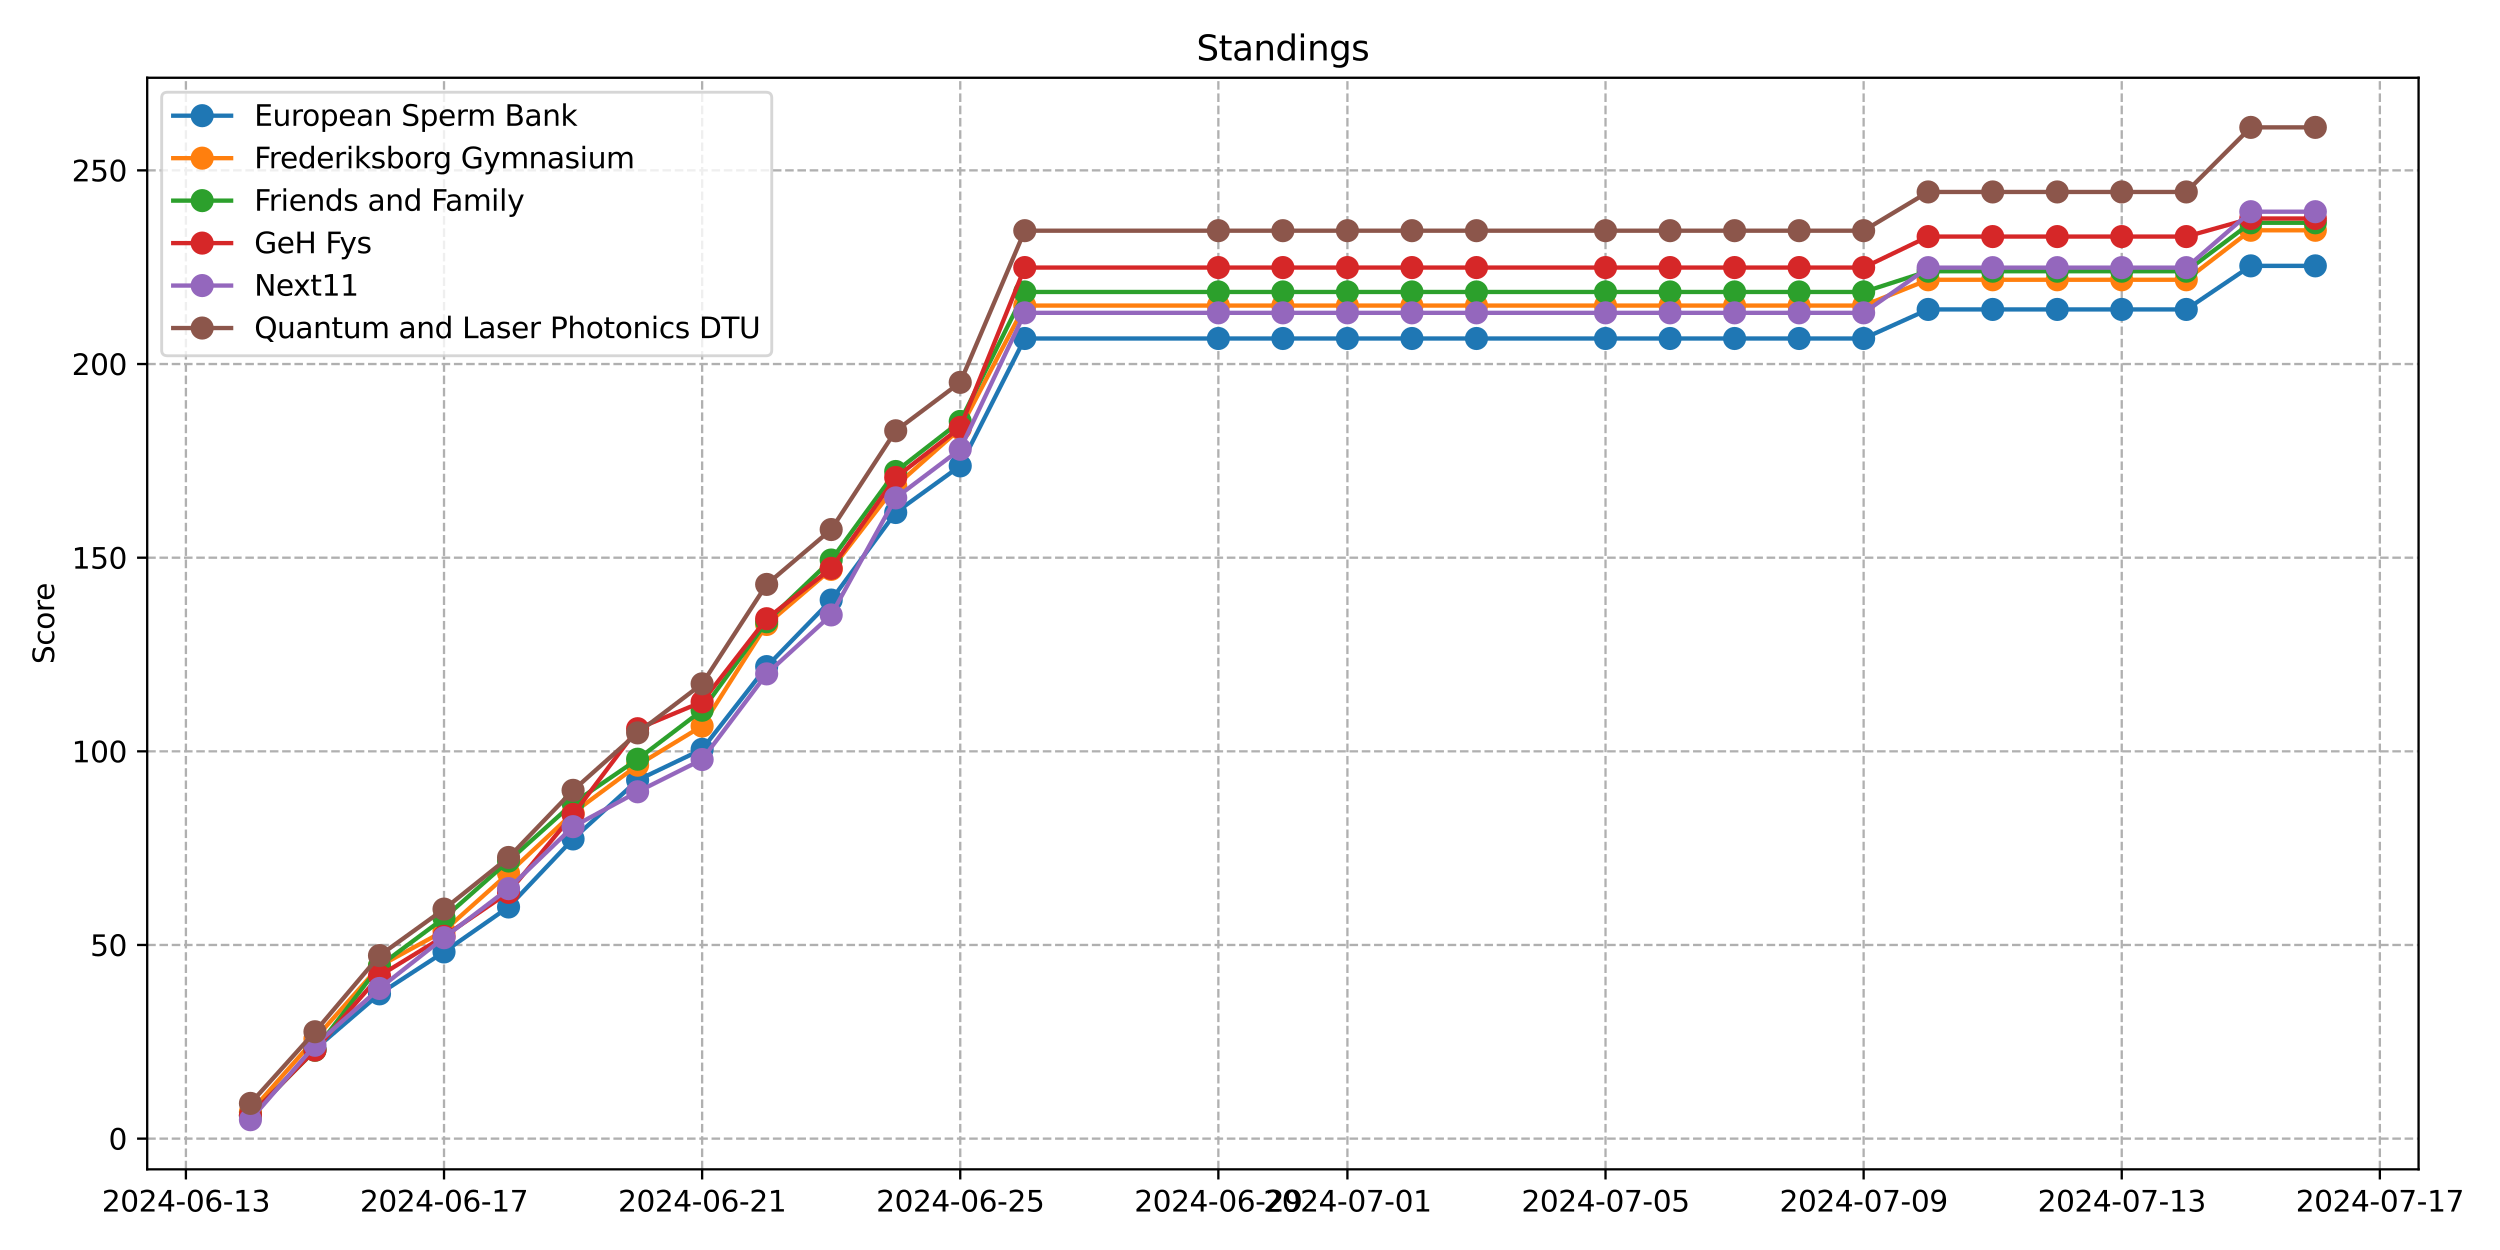 <?xml version="1.0" encoding="utf-8" standalone="no"?>
<!DOCTYPE svg PUBLIC "-//W3C//DTD SVG 1.1//EN"
  "http://www.w3.org/Graphics/SVG/1.1/DTD/svg11.dtd">
<svg xmlns:xlink="http://www.w3.org/1999/xlink" width="864pt" height="432pt" viewBox="0 0 864 432" xmlns="http://www.w3.org/2000/svg" version="1.1">
 <defs>
  <style type="text/css">*{stroke-linejoin: round; stroke-linecap: butt}</style>
 </defs>
 <g id="figure_1">
  <g id="patch_1">
   <path d="M 0 432 
L 864 432 
L 864 0 
L 0 0 
z
" style="fill: #ffffff"/>
  </g>
  <g id="axes_1">
   <g id="patch_2">
    <path d="M 50.87 404.12 
L 835.859 404.12 
L 835.859 26.88 
L 50.87 26.88 
z
" style="fill: #ffffff"/>
   </g>
   <g id="matplotlib.axis_1">
    <g id="xtick_1">
     <g id="line2d_1">
      <path d="M 64.25 404.12 
L 64.25 26.88 
" clip-path="url(#p1b9f92684d)" style="fill: none; stroke-dasharray: 2.96,1.28; stroke-dashoffset: 0; stroke: #b0b0b0; stroke-width: 0.8"/>
     </g>
     <g id="line2d_2">
      <defs>
       <path id="m21b473feaa" d="M 0 0 
L 0 3.5 
" style="stroke: #000000; stroke-width: 0.8"/>
      </defs>
      <g>
       <use xlink:href="#m21b473feaa" x="64.25" y="404.12" style="stroke: #000000; stroke-width: 0.8"/>
      </g>
     </g>
     <g id="text_1">
      <!-- 2024-06-13 -->
      <g transform="translate(35.193 418.718) scale(0.1 -0.1)">
       <defs>
        <path id="DejaVuSans-32" d="M 1228 531 
L 3431 531 
L 3431 0 
L 469 0 
L 469 531 
Q 828 903 1448 1529 
Q 2069 2156 2228 2338 
Q 2531 2678 2651 2914 
Q 2772 3150 2772 3378 
Q 2772 3750 2511 3984 
Q 2250 4219 1831 4219 
Q 1534 4219 1204 4116 
Q 875 4013 500 3803 
L 500 4441 
Q 881 4594 1212 4672 
Q 1544 4750 1819 4750 
Q 2544 4750 2975 4387 
Q 3406 4025 3406 3419 
Q 3406 3131 3298 2873 
Q 3191 2616 2906 2266 
Q 2828 2175 2409 1742 
Q 1991 1309 1228 531 
z
" transform="scale(0.016)"/>
        <path id="DejaVuSans-30" d="M 2034 4250 
Q 1547 4250 1301 3770 
Q 1056 3291 1056 2328 
Q 1056 1369 1301 889 
Q 1547 409 2034 409 
Q 2525 409 2770 889 
Q 3016 1369 3016 2328 
Q 3016 3291 2770 3770 
Q 2525 4250 2034 4250 
z
M 2034 4750 
Q 2819 4750 3233 4129 
Q 3647 3509 3647 2328 
Q 3647 1150 3233 529 
Q 2819 -91 2034 -91 
Q 1250 -91 836 529 
Q 422 1150 422 2328 
Q 422 3509 836 4129 
Q 1250 4750 2034 4750 
z
" transform="scale(0.016)"/>
        <path id="DejaVuSans-34" d="M 2419 4116 
L 825 1625 
L 2419 1625 
L 2419 4116 
z
M 2253 4666 
L 3047 4666 
L 3047 1625 
L 3713 1625 
L 3713 1100 
L 3047 1100 
L 3047 0 
L 2419 0 
L 2419 1100 
L 313 1100 
L 313 1709 
L 2253 4666 
z
" transform="scale(0.016)"/>
        <path id="DejaVuSans-2d" d="M 313 2009 
L 1997 2009 
L 1997 1497 
L 313 1497 
L 313 2009 
z
" transform="scale(0.016)"/>
        <path id="DejaVuSans-36" d="M 2113 2584 
Q 1688 2584 1439 2293 
Q 1191 2003 1191 1497 
Q 1191 994 1439 701 
Q 1688 409 2113 409 
Q 2538 409 2786 701 
Q 3034 994 3034 1497 
Q 3034 2003 2786 2293 
Q 2538 2584 2113 2584 
z
M 3366 4563 
L 3366 3988 
Q 3128 4100 2886 4159 
Q 2644 4219 2406 4219 
Q 1781 4219 1451 3797 
Q 1122 3375 1075 2522 
Q 1259 2794 1537 2939 
Q 1816 3084 2150 3084 
Q 2853 3084 3261 2657 
Q 3669 2231 3669 1497 
Q 3669 778 3244 343 
Q 2819 -91 2113 -91 
Q 1303 -91 875 529 
Q 447 1150 447 2328 
Q 447 3434 972 4092 
Q 1497 4750 2381 4750 
Q 2619 4750 2861 4703 
Q 3103 4656 3366 4563 
z
" transform="scale(0.016)"/>
        <path id="DejaVuSans-31" d="M 794 531 
L 1825 531 
L 1825 4091 
L 703 3866 
L 703 4441 
L 1819 4666 
L 2450 4666 
L 2450 531 
L 3481 531 
L 3481 0 
L 794 0 
L 794 531 
z
" transform="scale(0.016)"/>
        <path id="DejaVuSans-33" d="M 2597 2516 
Q 3050 2419 3304 2112 
Q 3559 1806 3559 1356 
Q 3559 666 3084 287 
Q 2609 -91 1734 -91 
Q 1441 -91 1130 -33 
Q 819 25 488 141 
L 488 750 
Q 750 597 1062 519 
Q 1375 441 1716 441 
Q 2309 441 2620 675 
Q 2931 909 2931 1356 
Q 2931 1769 2642 2001 
Q 2353 2234 1838 2234 
L 1294 2234 
L 1294 2753 
L 1863 2753 
Q 2328 2753 2575 2939 
Q 2822 3125 2822 3475 
Q 2822 3834 2567 4026 
Q 2313 4219 1838 4219 
Q 1578 4219 1281 4162 
Q 984 4106 628 3988 
L 628 4550 
Q 988 4650 1302 4700 
Q 1616 4750 1894 4750 
Q 2613 4750 3031 4423 
Q 3450 4097 3450 3541 
Q 3450 3153 3228 2886 
Q 3006 2619 2597 2516 
z
" transform="scale(0.016)"/>
       </defs>
       <use xlink:href="#DejaVuSans-32"/>
       <use xlink:href="#DejaVuSans-30" x="63.623"/>
       <use xlink:href="#DejaVuSans-32" x="127.246"/>
       <use xlink:href="#DejaVuSans-34" x="190.869"/>
       <use xlink:href="#DejaVuSans-2d" x="254.492"/>
       <use xlink:href="#DejaVuSans-30" x="290.576"/>
       <use xlink:href="#DejaVuSans-36" x="354.199"/>
       <use xlink:href="#DejaVuSans-2d" x="417.822"/>
       <use xlink:href="#DejaVuSans-31" x="453.906"/>
       <use xlink:href="#DejaVuSans-33" x="517.529"/>
      </g>
     </g>
    </g>
    <g id="xtick_2">
     <g id="line2d_3">
      <path d="M 153.454 404.12 
L 153.454 26.88 
" clip-path="url(#p1b9f92684d)" style="fill: none; stroke-dasharray: 2.96,1.28; stroke-dashoffset: 0; stroke: #b0b0b0; stroke-width: 0.8"/>
     </g>
     <g id="line2d_4">
      <g>
       <use xlink:href="#m21b473feaa" x="153.454" y="404.12" style="stroke: #000000; stroke-width: 0.8"/>
      </g>
     </g>
     <g id="text_2">
      <!-- 2024-06-17 -->
      <g transform="translate(124.396 418.718) scale(0.1 -0.1)">
       <defs>
        <path id="DejaVuSans-37" d="M 525 4666 
L 3525 4666 
L 3525 4397 
L 1831 0 
L 1172 0 
L 2766 4134 
L 525 4134 
L 525 4666 
z
" transform="scale(0.016)"/>
       </defs>
       <use xlink:href="#DejaVuSans-32"/>
       <use xlink:href="#DejaVuSans-30" x="63.623"/>
       <use xlink:href="#DejaVuSans-32" x="127.246"/>
       <use xlink:href="#DejaVuSans-34" x="190.869"/>
       <use xlink:href="#DejaVuSans-2d" x="254.492"/>
       <use xlink:href="#DejaVuSans-30" x="290.576"/>
       <use xlink:href="#DejaVuSans-36" x="354.199"/>
       <use xlink:href="#DejaVuSans-2d" x="417.822"/>
       <use xlink:href="#DejaVuSans-31" x="453.906"/>
       <use xlink:href="#DejaVuSans-37" x="517.529"/>
      </g>
     </g>
    </g>
    <g id="xtick_3">
     <g id="line2d_5">
      <path d="M 242.657 404.12 
L 242.657 26.88 
" clip-path="url(#p1b9f92684d)" style="fill: none; stroke-dasharray: 2.96,1.28; stroke-dashoffset: 0; stroke: #b0b0b0; stroke-width: 0.8"/>
     </g>
     <g id="line2d_6">
      <g>
       <use xlink:href="#m21b473feaa" x="242.657" y="404.12" style="stroke: #000000; stroke-width: 0.8"/>
      </g>
     </g>
     <g id="text_3">
      <!-- 2024-06-21 -->
      <g transform="translate(213.599 418.718) scale(0.1 -0.1)">
       <use xlink:href="#DejaVuSans-32"/>
       <use xlink:href="#DejaVuSans-30" x="63.623"/>
       <use xlink:href="#DejaVuSans-32" x="127.246"/>
       <use xlink:href="#DejaVuSans-34" x="190.869"/>
       <use xlink:href="#DejaVuSans-2d" x="254.492"/>
       <use xlink:href="#DejaVuSans-30" x="290.576"/>
       <use xlink:href="#DejaVuSans-36" x="354.199"/>
       <use xlink:href="#DejaVuSans-2d" x="417.822"/>
       <use xlink:href="#DejaVuSans-32" x="453.906"/>
       <use xlink:href="#DejaVuSans-31" x="517.529"/>
      </g>
     </g>
    </g>
    <g id="xtick_4">
     <g id="line2d_7">
      <path d="M 331.86 404.12 
L 331.86 26.88 
" clip-path="url(#p1b9f92684d)" style="fill: none; stroke-dasharray: 2.96,1.28; stroke-dashoffset: 0; stroke: #b0b0b0; stroke-width: 0.8"/>
     </g>
     <g id="line2d_8">
      <g>
       <use xlink:href="#m21b473feaa" x="331.86" y="404.12" style="stroke: #000000; stroke-width: 0.8"/>
      </g>
     </g>
     <g id="text_4">
      <!-- 2024-06-25 -->
      <g transform="translate(302.802 418.718) scale(0.1 -0.1)">
       <defs>
        <path id="DejaVuSans-35" d="M 691 4666 
L 3169 4666 
L 3169 4134 
L 1269 4134 
L 1269 2991 
Q 1406 3038 1543 3061 
Q 1681 3084 1819 3084 
Q 2600 3084 3056 2656 
Q 3513 2228 3513 1497 
Q 3513 744 3044 326 
Q 2575 -91 1722 -91 
Q 1428 -91 1123 -41 
Q 819 9 494 109 
L 494 744 
Q 775 591 1075 516 
Q 1375 441 1709 441 
Q 2250 441 2565 725 
Q 2881 1009 2881 1497 
Q 2881 1984 2565 2268 
Q 2250 2553 1709 2553 
Q 1456 2553 1204 2497 
Q 953 2441 691 2322 
L 691 4666 
z
" transform="scale(0.016)"/>
       </defs>
       <use xlink:href="#DejaVuSans-32"/>
       <use xlink:href="#DejaVuSans-30" x="63.623"/>
       <use xlink:href="#DejaVuSans-32" x="127.246"/>
       <use xlink:href="#DejaVuSans-34" x="190.869"/>
       <use xlink:href="#DejaVuSans-2d" x="254.492"/>
       <use xlink:href="#DejaVuSans-30" x="290.576"/>
       <use xlink:href="#DejaVuSans-36" x="354.199"/>
       <use xlink:href="#DejaVuSans-2d" x="417.822"/>
       <use xlink:href="#DejaVuSans-32" x="453.906"/>
       <use xlink:href="#DejaVuSans-35" x="517.529"/>
      </g>
     </g>
    </g>
    <g id="xtick_5">
     <g id="line2d_9">
      <path d="M 421.064 404.12 
L 421.064 26.88 
" clip-path="url(#p1b9f92684d)" style="fill: none; stroke-dasharray: 2.96,1.28; stroke-dashoffset: 0; stroke: #b0b0b0; stroke-width: 0.8"/>
     </g>
     <g id="line2d_10">
      <g>
       <use xlink:href="#m21b473feaa" x="421.064" y="404.12" style="stroke: #000000; stroke-width: 0.8"/>
      </g>
     </g>
     <g id="text_5">
      <!-- 2024-06-29 -->
      <g transform="translate(392.006 418.718) scale(0.1 -0.1)">
       <defs>
        <path id="DejaVuSans-39" d="M 703 97 
L 703 672 
Q 941 559 1184 500 
Q 1428 441 1663 441 
Q 2288 441 2617 861 
Q 2947 1281 2994 2138 
Q 2813 1869 2534 1725 
Q 2256 1581 1919 1581 
Q 1219 1581 811 2004 
Q 403 2428 403 3163 
Q 403 3881 828 4315 
Q 1253 4750 1959 4750 
Q 2769 4750 3195 4129 
Q 3622 3509 3622 2328 
Q 3622 1225 3098 567 
Q 2575 -91 1691 -91 
Q 1453 -91 1209 -44 
Q 966 3 703 97 
z
M 1959 2075 
Q 2384 2075 2632 2365 
Q 2881 2656 2881 3163 
Q 2881 3666 2632 3958 
Q 2384 4250 1959 4250 
Q 1534 4250 1286 3958 
Q 1038 3666 1038 3163 
Q 1038 2656 1286 2365 
Q 1534 2075 1959 2075 
z
" transform="scale(0.016)"/>
       </defs>
       <use xlink:href="#DejaVuSans-32"/>
       <use xlink:href="#DejaVuSans-30" x="63.623"/>
       <use xlink:href="#DejaVuSans-32" x="127.246"/>
       <use xlink:href="#DejaVuSans-34" x="190.869"/>
       <use xlink:href="#DejaVuSans-2d" x="254.492"/>
       <use xlink:href="#DejaVuSans-30" x="290.576"/>
       <use xlink:href="#DejaVuSans-36" x="354.199"/>
       <use xlink:href="#DejaVuSans-2d" x="417.822"/>
       <use xlink:href="#DejaVuSans-32" x="453.906"/>
       <use xlink:href="#DejaVuSans-39" x="517.529"/>
      </g>
     </g>
    </g>
    <g id="xtick_6">
     <g id="line2d_11">
      <path d="M 465.665 404.12 
L 465.665 26.88 
" clip-path="url(#p1b9f92684d)" style="fill: none; stroke-dasharray: 2.96,1.28; stroke-dashoffset: 0; stroke: #b0b0b0; stroke-width: 0.8"/>
     </g>
     <g id="line2d_12">
      <g>
       <use xlink:href="#m21b473feaa" x="465.665" y="404.12" style="stroke: #000000; stroke-width: 0.8"/>
      </g>
     </g>
     <g id="text_6">
      <!-- 2024-07-01 -->
      <g transform="translate(436.607 418.718) scale(0.1 -0.1)">
       <use xlink:href="#DejaVuSans-32"/>
       <use xlink:href="#DejaVuSans-30" x="63.623"/>
       <use xlink:href="#DejaVuSans-32" x="127.246"/>
       <use xlink:href="#DejaVuSans-34" x="190.869"/>
       <use xlink:href="#DejaVuSans-2d" x="254.492"/>
       <use xlink:href="#DejaVuSans-30" x="290.576"/>
       <use xlink:href="#DejaVuSans-37" x="354.199"/>
       <use xlink:href="#DejaVuSans-2d" x="417.822"/>
       <use xlink:href="#DejaVuSans-30" x="453.906"/>
       <use xlink:href="#DejaVuSans-31" x="517.529"/>
      </g>
     </g>
    </g>
    <g id="xtick_7">
     <g id="line2d_13">
      <path d="M 554.868 404.12 
L 554.868 26.88 
" clip-path="url(#p1b9f92684d)" style="fill: none; stroke-dasharray: 2.96,1.28; stroke-dashoffset: 0; stroke: #b0b0b0; stroke-width: 0.8"/>
     </g>
     <g id="line2d_14">
      <g>
       <use xlink:href="#m21b473feaa" x="554.868" y="404.12" style="stroke: #000000; stroke-width: 0.8"/>
      </g>
     </g>
     <g id="text_7">
      <!-- 2024-07-05 -->
      <g transform="translate(525.811 418.718) scale(0.1 -0.1)">
       <use xlink:href="#DejaVuSans-32"/>
       <use xlink:href="#DejaVuSans-30" x="63.623"/>
       <use xlink:href="#DejaVuSans-32" x="127.246"/>
       <use xlink:href="#DejaVuSans-34" x="190.869"/>
       <use xlink:href="#DejaVuSans-2d" x="254.492"/>
       <use xlink:href="#DejaVuSans-30" x="290.576"/>
       <use xlink:href="#DejaVuSans-37" x="354.199"/>
       <use xlink:href="#DejaVuSans-2d" x="417.822"/>
       <use xlink:href="#DejaVuSans-30" x="453.906"/>
       <use xlink:href="#DejaVuSans-35" x="517.529"/>
      </g>
     </g>
    </g>
    <g id="xtick_8">
     <g id="line2d_15">
      <path d="M 644.072 404.12 
L 644.072 26.88 
" clip-path="url(#p1b9f92684d)" style="fill: none; stroke-dasharray: 2.96,1.28; stroke-dashoffset: 0; stroke: #b0b0b0; stroke-width: 0.8"/>
     </g>
     <g id="line2d_16">
      <g>
       <use xlink:href="#m21b473feaa" x="644.072" y="404.12" style="stroke: #000000; stroke-width: 0.8"/>
      </g>
     </g>
     <g id="text_8">
      <!-- 2024-07-09 -->
      <g transform="translate(615.014 418.718) scale(0.1 -0.1)">
       <use xlink:href="#DejaVuSans-32"/>
       <use xlink:href="#DejaVuSans-30" x="63.623"/>
       <use xlink:href="#DejaVuSans-32" x="127.246"/>
       <use xlink:href="#DejaVuSans-34" x="190.869"/>
       <use xlink:href="#DejaVuSans-2d" x="254.492"/>
       <use xlink:href="#DejaVuSans-30" x="290.576"/>
       <use xlink:href="#DejaVuSans-37" x="354.199"/>
       <use xlink:href="#DejaVuSans-2d" x="417.822"/>
       <use xlink:href="#DejaVuSans-30" x="453.906"/>
       <use xlink:href="#DejaVuSans-39" x="517.529"/>
      </g>
     </g>
    </g>
    <g id="xtick_9">
     <g id="line2d_17">
      <path d="M 733.275 404.12 
L 733.275 26.88 
" clip-path="url(#p1b9f92684d)" style="fill: none; stroke-dasharray: 2.96,1.28; stroke-dashoffset: 0; stroke: #b0b0b0; stroke-width: 0.8"/>
     </g>
     <g id="line2d_18">
      <g>
       <use xlink:href="#m21b473feaa" x="733.275" y="404.12" style="stroke: #000000; stroke-width: 0.8"/>
      </g>
     </g>
     <g id="text_9">
      <!-- 2024-07-13 -->
      <g transform="translate(704.217 418.718) scale(0.1 -0.1)">
       <use xlink:href="#DejaVuSans-32"/>
       <use xlink:href="#DejaVuSans-30" x="63.623"/>
       <use xlink:href="#DejaVuSans-32" x="127.246"/>
       <use xlink:href="#DejaVuSans-34" x="190.869"/>
       <use xlink:href="#DejaVuSans-2d" x="254.492"/>
       <use xlink:href="#DejaVuSans-30" x="290.576"/>
       <use xlink:href="#DejaVuSans-37" x="354.199"/>
       <use xlink:href="#DejaVuSans-2d" x="417.822"/>
       <use xlink:href="#DejaVuSans-31" x="453.906"/>
       <use xlink:href="#DejaVuSans-33" x="517.529"/>
      </g>
     </g>
    </g>
    <g id="xtick_10">
     <g id="line2d_19">
      <path d="M 822.478 404.12 
L 822.478 26.88 
" clip-path="url(#p1b9f92684d)" style="fill: none; stroke-dasharray: 2.96,1.28; stroke-dashoffset: 0; stroke: #b0b0b0; stroke-width: 0.8"/>
     </g>
     <g id="line2d_20">
      <g>
       <use xlink:href="#m21b473feaa" x="822.478" y="404.12" style="stroke: #000000; stroke-width: 0.8"/>
      </g>
     </g>
     <g id="text_10">
      <!-- 2024-07-17 -->
      <g transform="translate(793.42 418.718) scale(0.1 -0.1)">
       <use xlink:href="#DejaVuSans-32"/>
       <use xlink:href="#DejaVuSans-30" x="63.623"/>
       <use xlink:href="#DejaVuSans-32" x="127.246"/>
       <use xlink:href="#DejaVuSans-34" x="190.869"/>
       <use xlink:href="#DejaVuSans-2d" x="254.492"/>
       <use xlink:href="#DejaVuSans-30" x="290.576"/>
       <use xlink:href="#DejaVuSans-37" x="354.199"/>
       <use xlink:href="#DejaVuSans-2d" x="417.822"/>
       <use xlink:href="#DejaVuSans-31" x="453.906"/>
       <use xlink:href="#DejaVuSans-37" x="517.529"/>
      </g>
     </g>
    </g>
   </g>
   <g id="matplotlib.axis_2">
    <g id="ytick_1">
     <g id="line2d_21">
      <path d="M 50.87 393.514 
L 835.859 393.514 
" clip-path="url(#p1b9f92684d)" style="fill: none; stroke-dasharray: 2.96,1.28; stroke-dashoffset: 0; stroke: #b0b0b0; stroke-width: 0.8"/>
     </g>
     <g id="line2d_22">
      <defs>
       <path id="mc59d126db9" d="M 0 0 
L -3.5 0 
" style="stroke: #000000; stroke-width: 0.8"/>
      </defs>
      <g>
       <use xlink:href="#mc59d126db9" x="50.87" y="393.514" style="stroke: #000000; stroke-width: 0.8"/>
      </g>
     </g>
     <g id="text_11">
      <!-- 0 -->
      <g transform="translate(37.508 397.313) scale(0.1 -0.1)">
       <use xlink:href="#DejaVuSans-30"/>
      </g>
     </g>
    </g>
    <g id="ytick_2">
     <g id="line2d_23">
      <path d="M 50.87 326.588 
L 835.859 326.588 
" clip-path="url(#p1b9f92684d)" style="fill: none; stroke-dasharray: 2.96,1.28; stroke-dashoffset: 0; stroke: #b0b0b0; stroke-width: 0.8"/>
     </g>
     <g id="line2d_24">
      <g>
       <use xlink:href="#mc59d126db9" x="50.87" y="326.588" style="stroke: #000000; stroke-width: 0.8"/>
      </g>
     </g>
     <g id="text_12">
      <!-- 50 -->
      <g transform="translate(31.145 330.387) scale(0.1 -0.1)">
       <use xlink:href="#DejaVuSans-35"/>
       <use xlink:href="#DejaVuSans-30" x="63.623"/>
      </g>
     </g>
    </g>
    <g id="ytick_3">
     <g id="line2d_25">
      <path d="M 50.87 259.662 
L 835.859 259.662 
" clip-path="url(#p1b9f92684d)" style="fill: none; stroke-dasharray: 2.96,1.28; stroke-dashoffset: 0; stroke: #b0b0b0; stroke-width: 0.8"/>
     </g>
     <g id="line2d_26">
      <g>
       <use xlink:href="#mc59d126db9" x="50.87" y="259.662" style="stroke: #000000; stroke-width: 0.8"/>
      </g>
     </g>
     <g id="text_13">
      <!-- 100 -->
      <g transform="translate(24.782 263.461) scale(0.1 -0.1)">
       <use xlink:href="#DejaVuSans-31"/>
       <use xlink:href="#DejaVuSans-30" x="63.623"/>
       <use xlink:href="#DejaVuSans-30" x="127.246"/>
      </g>
     </g>
    </g>
    <g id="ytick_4">
     <g id="line2d_27">
      <path d="M 50.87 192.736 
L 835.859 192.736 
" clip-path="url(#p1b9f92684d)" style="fill: none; stroke-dasharray: 2.96,1.28; stroke-dashoffset: 0; stroke: #b0b0b0; stroke-width: 0.8"/>
     </g>
     <g id="line2d_28">
      <g>
       <use xlink:href="#mc59d126db9" x="50.87" y="192.736" style="stroke: #000000; stroke-width: 0.8"/>
      </g>
     </g>
     <g id="text_14">
      <!-- 150 -->
      <g transform="translate(24.782 196.535) scale(0.1 -0.1)">
       <use xlink:href="#DejaVuSans-31"/>
       <use xlink:href="#DejaVuSans-35" x="63.623"/>
       <use xlink:href="#DejaVuSans-30" x="127.246"/>
      </g>
     </g>
    </g>
    <g id="ytick_5">
     <g id="line2d_29">
      <path d="M 50.87 125.809 
L 835.859 125.809 
" clip-path="url(#p1b9f92684d)" style="fill: none; stroke-dasharray: 2.96,1.28; stroke-dashoffset: 0; stroke: #b0b0b0; stroke-width: 0.8"/>
     </g>
     <g id="line2d_30">
      <g>
       <use xlink:href="#mc59d126db9" x="50.87" y="125.809" style="stroke: #000000; stroke-width: 0.8"/>
      </g>
     </g>
     <g id="text_15">
      <!-- 200 -->
      <g transform="translate(24.782 129.609) scale(0.1 -0.1)">
       <use xlink:href="#DejaVuSans-32"/>
       <use xlink:href="#DejaVuSans-30" x="63.623"/>
       <use xlink:href="#DejaVuSans-30" x="127.246"/>
      </g>
     </g>
    </g>
    <g id="ytick_6">
     <g id="line2d_31">
      <path d="M 50.87 58.883 
L 835.859 58.883 
" clip-path="url(#p1b9f92684d)" style="fill: none; stroke-dasharray: 2.96,1.28; stroke-dashoffset: 0; stroke: #b0b0b0; stroke-width: 0.8"/>
     </g>
     <g id="line2d_32">
      <g>
       <use xlink:href="#mc59d126db9" x="50.87" y="58.883" style="stroke: #000000; stroke-width: 0.8"/>
      </g>
     </g>
     <g id="text_16">
      <!-- 250 -->
      <g transform="translate(24.782 62.682) scale(0.1 -0.1)">
       <use xlink:href="#DejaVuSans-32"/>
       <use xlink:href="#DejaVuSans-35" x="63.623"/>
       <use xlink:href="#DejaVuSans-30" x="127.246"/>
      </g>
     </g>
    </g>
    <g id="text_17">
     <!-- Score -->
     <g transform="translate(18.703 229.502) rotate(-90) scale(0.1 -0.1)">
      <defs>
       <path id="DejaVuSans-53" d="M 3425 4513 
L 3425 3897 
Q 3066 4069 2747 4153 
Q 2428 4238 2131 4238 
Q 1616 4238 1336 4038 
Q 1056 3838 1056 3469 
Q 1056 3159 1242 3001 
Q 1428 2844 1947 2747 
L 2328 2669 
Q 3034 2534 3370 2195 
Q 3706 1856 3706 1288 
Q 3706 609 3251 259 
Q 2797 -91 1919 -91 
Q 1588 -91 1214 -16 
Q 841 59 441 206 
L 441 856 
Q 825 641 1194 531 
Q 1563 422 1919 422 
Q 2459 422 2753 634 
Q 3047 847 3047 1241 
Q 3047 1584 2836 1778 
Q 2625 1972 2144 2069 
L 1759 2144 
Q 1053 2284 737 2584 
Q 422 2884 422 3419 
Q 422 4038 858 4394 
Q 1294 4750 2059 4750 
Q 2388 4750 2728 4690 
Q 3069 4631 3425 4513 
z
" transform="scale(0.016)"/>
       <path id="DejaVuSans-63" d="M 3122 3366 
L 3122 2828 
Q 2878 2963 2633 3030 
Q 2388 3097 2138 3097 
Q 1578 3097 1268 2742 
Q 959 2388 959 1747 
Q 959 1106 1268 751 
Q 1578 397 2138 397 
Q 2388 397 2633 464 
Q 2878 531 3122 666 
L 3122 134 
Q 2881 22 2623 -34 
Q 2366 -91 2075 -91 
Q 1284 -91 818 406 
Q 353 903 353 1747 
Q 353 2603 823 3093 
Q 1294 3584 2113 3584 
Q 2378 3584 2631 3529 
Q 2884 3475 3122 3366 
z
" transform="scale(0.016)"/>
       <path id="DejaVuSans-6f" d="M 1959 3097 
Q 1497 3097 1228 2736 
Q 959 2375 959 1747 
Q 959 1119 1226 758 
Q 1494 397 1959 397 
Q 2419 397 2687 759 
Q 2956 1122 2956 1747 
Q 2956 2369 2687 2733 
Q 2419 3097 1959 3097 
z
M 1959 3584 
Q 2709 3584 3137 3096 
Q 3566 2609 3566 1747 
Q 3566 888 3137 398 
Q 2709 -91 1959 -91 
Q 1206 -91 779 398 
Q 353 888 353 1747 
Q 353 2609 779 3096 
Q 1206 3584 1959 3584 
z
" transform="scale(0.016)"/>
       <path id="DejaVuSans-72" d="M 2631 2963 
Q 2534 3019 2420 3045 
Q 2306 3072 2169 3072 
Q 1681 3072 1420 2755 
Q 1159 2438 1159 1844 
L 1159 0 
L 581 0 
L 581 3500 
L 1159 3500 
L 1159 2956 
Q 1341 3275 1631 3429 
Q 1922 3584 2338 3584 
Q 2397 3584 2469 3576 
Q 2541 3569 2628 3553 
L 2631 2963 
z
" transform="scale(0.016)"/>
       <path id="DejaVuSans-65" d="M 3597 1894 
L 3597 1613 
L 953 1613 
Q 991 1019 1311 708 
Q 1631 397 2203 397 
Q 2534 397 2845 478 
Q 3156 559 3463 722 
L 3463 178 
Q 3153 47 2828 -22 
Q 2503 -91 2169 -91 
Q 1331 -91 842 396 
Q 353 884 353 1716 
Q 353 2575 817 3079 
Q 1281 3584 2069 3584 
Q 2775 3584 3186 3129 
Q 3597 2675 3597 1894 
z
M 3022 2063 
Q 3016 2534 2758 2815 
Q 2500 3097 2075 3097 
Q 1594 3097 1305 2825 
Q 1016 2553 972 2059 
L 3022 2063 
z
" transform="scale(0.016)"/>
      </defs>
      <use xlink:href="#DejaVuSans-53"/>
      <use xlink:href="#DejaVuSans-63" x="63.477"/>
      <use xlink:href="#DejaVuSans-6f" x="118.457"/>
      <use xlink:href="#DejaVuSans-72" x="179.639"/>
      <use xlink:href="#DejaVuSans-65" x="218.502"/>
     </g>
    </g>
   </g>
   <g id="line2d_33">
    <path d="M 86.551 385.738 
L 108.852 362.601 
L 131.153 343.479 
L 153.454 328.994 
L 175.755 313.458 
L 198.055 289.938 
L 220.356 269.621 
L 242.657 258.961 
L 264.958 230.374 
L 287.259 207.38 
L 309.559 177.12 
L 331.86 161.01 
L 354.161 116.982 
L 421.064 116.982 
L 443.364 116.982 
L 465.665 116.982 
L 487.966 116.982 
L 510.267 116.982 
L 554.868 116.982 
L 577.169 116.982 
L 599.47 116.982 
L 621.771 116.982 
L 644.072 116.982 
L 666.372 106.943 
L 688.673 106.943 
L 710.974 106.943 
L 733.275 106.943 
L 755.576 106.943 
L 777.877 91.884 
L 800.177 91.884 
" clip-path="url(#p1b9f92684d)" style="fill: none; stroke: #1f77b4; stroke-width: 1.5; stroke-linecap: square"/>
    <defs>
     <path id="mb57ccba4f9" d="M 0 3.5 
C 0.928 3.5 1.819 3.131 2.475 2.475 
C 3.131 1.819 3.5 0.928 3.5 0 
C 3.5 -0.928 3.131 -1.819 2.475 -2.475 
C 1.819 -3.131 0.928 -3.5 0 -3.5 
C -0.928 -3.5 -1.819 -3.131 -2.475 -2.475 
C -3.131 -1.819 -3.5 -0.928 -3.5 0 
C -3.5 0.928 -3.131 1.819 -2.475 2.475 
C -1.819 3.131 -0.928 3.5 0 3.5 
z
" style="stroke: #1f77b4"/>
    </defs>
    <g clip-path="url(#p1b9f92684d)">
     <use xlink:href="#mb57ccba4f9" x="86.551" y="385.738" style="fill: #1f77b4; stroke: #1f77b4"/>
     <use xlink:href="#mb57ccba4f9" x="108.852" y="362.601" style="fill: #1f77b4; stroke: #1f77b4"/>
     <use xlink:href="#mb57ccba4f9" x="131.153" y="343.479" style="fill: #1f77b4; stroke: #1f77b4"/>
     <use xlink:href="#mb57ccba4f9" x="153.454" y="328.994" style="fill: #1f77b4; stroke: #1f77b4"/>
     <use xlink:href="#mb57ccba4f9" x="175.755" y="313.458" style="fill: #1f77b4; stroke: #1f77b4"/>
     <use xlink:href="#mb57ccba4f9" x="198.055" y="289.938" style="fill: #1f77b4; stroke: #1f77b4"/>
     <use xlink:href="#mb57ccba4f9" x="220.356" y="269.621" style="fill: #1f77b4; stroke: #1f77b4"/>
     <use xlink:href="#mb57ccba4f9" x="242.657" y="258.961" style="fill: #1f77b4; stroke: #1f77b4"/>
     <use xlink:href="#mb57ccba4f9" x="264.958" y="230.374" style="fill: #1f77b4; stroke: #1f77b4"/>
     <use xlink:href="#mb57ccba4f9" x="287.259" y="207.38" style="fill: #1f77b4; stroke: #1f77b4"/>
     <use xlink:href="#mb57ccba4f9" x="309.559" y="177.12" style="fill: #1f77b4; stroke: #1f77b4"/>
     <use xlink:href="#mb57ccba4f9" x="331.86" y="161.01" style="fill: #1f77b4; stroke: #1f77b4"/>
     <use xlink:href="#mb57ccba4f9" x="354.161" y="116.982" style="fill: #1f77b4; stroke: #1f77b4"/>
     <use xlink:href="#mb57ccba4f9" x="421.064" y="116.982" style="fill: #1f77b4; stroke: #1f77b4"/>
     <use xlink:href="#mb57ccba4f9" x="443.364" y="116.982" style="fill: #1f77b4; stroke: #1f77b4"/>
     <use xlink:href="#mb57ccba4f9" x="465.665" y="116.982" style="fill: #1f77b4; stroke: #1f77b4"/>
     <use xlink:href="#mb57ccba4f9" x="487.966" y="116.982" style="fill: #1f77b4; stroke: #1f77b4"/>
     <use xlink:href="#mb57ccba4f9" x="510.267" y="116.982" style="fill: #1f77b4; stroke: #1f77b4"/>
     <use xlink:href="#mb57ccba4f9" x="554.868" y="116.982" style="fill: #1f77b4; stroke: #1f77b4"/>
     <use xlink:href="#mb57ccba4f9" x="577.169" y="116.982" style="fill: #1f77b4; stroke: #1f77b4"/>
     <use xlink:href="#mb57ccba4f9" x="599.47" y="116.982" style="fill: #1f77b4; stroke: #1f77b4"/>
     <use xlink:href="#mb57ccba4f9" x="621.771" y="116.982" style="fill: #1f77b4; stroke: #1f77b4"/>
     <use xlink:href="#mb57ccba4f9" x="644.072" y="116.982" style="fill: #1f77b4; stroke: #1f77b4"/>
     <use xlink:href="#mb57ccba4f9" x="666.372" y="106.943" style="fill: #1f77b4; stroke: #1f77b4"/>
     <use xlink:href="#mb57ccba4f9" x="688.673" y="106.943" style="fill: #1f77b4; stroke: #1f77b4"/>
     <use xlink:href="#mb57ccba4f9" x="710.974" y="106.943" style="fill: #1f77b4; stroke: #1f77b4"/>
     <use xlink:href="#mb57ccba4f9" x="733.275" y="106.943" style="fill: #1f77b4; stroke: #1f77b4"/>
     <use xlink:href="#mb57ccba4f9" x="755.576" y="106.943" style="fill: #1f77b4; stroke: #1f77b4"/>
     <use xlink:href="#mb57ccba4f9" x="777.877" y="91.884" style="fill: #1f77b4; stroke: #1f77b4"/>
     <use xlink:href="#mb57ccba4f9" x="800.177" y="91.884" style="fill: #1f77b4; stroke: #1f77b4"/>
    </g>
   </g>
   <g id="line2d_34">
    <path d="M 86.551 384.321 
L 108.852 359.037 
L 131.153 333.903 
L 153.454 321.708 
L 175.755 301.778 
L 198.055 280.957 
L 220.356 264.448 
L 242.657 250.915 
L 264.958 215.815 
L 287.259 196.779 
L 309.559 167.926 
L 331.86 148.146 
L 354.161 105.61 
L 421.064 105.61 
L 443.364 105.61 
L 465.665 105.61 
L 487.966 105.61 
L 510.267 105.61 
L 554.868 105.61 
L 577.169 105.61 
L 599.47 105.61 
L 621.771 105.61 
L 644.072 105.61 
L 666.372 96.687 
L 688.673 96.687 
L 710.974 96.687 
L 733.275 96.687 
L 755.576 96.687 
L 777.877 79.584 
L 800.177 79.584 
" clip-path="url(#p1b9f92684d)" style="fill: none; stroke: #ff7f0e; stroke-width: 1.5; stroke-linecap: square"/>
    <defs>
     <path id="m94c5e25612" d="M 0 3.5 
C 0.928 3.5 1.819 3.131 2.475 2.475 
C 3.131 1.819 3.5 0.928 3.5 0 
C 3.5 -0.928 3.131 -1.819 2.475 -2.475 
C 1.819 -3.131 0.928 -3.5 0 -3.5 
C -0.928 -3.5 -1.819 -3.131 -2.475 -2.475 
C -3.131 -1.819 -3.5 -0.928 -3.5 0 
C -3.5 0.928 -3.131 1.819 -2.475 2.475 
C -1.819 3.131 -0.928 3.5 0 3.5 
z
" style="stroke: #ff7f0e"/>
    </defs>
    <g clip-path="url(#p1b9f92684d)">
     <use xlink:href="#m94c5e25612" x="86.551" y="384.321" style="fill: #ff7f0e; stroke: #ff7f0e"/>
     <use xlink:href="#m94c5e25612" x="108.852" y="359.037" style="fill: #ff7f0e; stroke: #ff7f0e"/>
     <use xlink:href="#m94c5e25612" x="131.153" y="333.903" style="fill: #ff7f0e; stroke: #ff7f0e"/>
     <use xlink:href="#m94c5e25612" x="153.454" y="321.708" style="fill: #ff7f0e; stroke: #ff7f0e"/>
     <use xlink:href="#m94c5e25612" x="175.755" y="301.778" style="fill: #ff7f0e; stroke: #ff7f0e"/>
     <use xlink:href="#m94c5e25612" x="198.055" y="280.957" style="fill: #ff7f0e; stroke: #ff7f0e"/>
     <use xlink:href="#m94c5e25612" x="220.356" y="264.448" style="fill: #ff7f0e; stroke: #ff7f0e"/>
     <use xlink:href="#m94c5e25612" x="242.657" y="250.915" style="fill: #ff7f0e; stroke: #ff7f0e"/>
     <use xlink:href="#m94c5e25612" x="264.958" y="215.815" style="fill: #ff7f0e; stroke: #ff7f0e"/>
     <use xlink:href="#m94c5e25612" x="287.259" y="196.779" style="fill: #ff7f0e; stroke: #ff7f0e"/>
     <use xlink:href="#m94c5e25612" x="309.559" y="167.926" style="fill: #ff7f0e; stroke: #ff7f0e"/>
     <use xlink:href="#m94c5e25612" x="331.86" y="148.146" style="fill: #ff7f0e; stroke: #ff7f0e"/>
     <use xlink:href="#m94c5e25612" x="354.161" y="105.61" style="fill: #ff7f0e; stroke: #ff7f0e"/>
     <use xlink:href="#m94c5e25612" x="421.064" y="105.61" style="fill: #ff7f0e; stroke: #ff7f0e"/>
     <use xlink:href="#m94c5e25612" x="443.364" y="105.61" style="fill: #ff7f0e; stroke: #ff7f0e"/>
     <use xlink:href="#m94c5e25612" x="465.665" y="105.61" style="fill: #ff7f0e; stroke: #ff7f0e"/>
     <use xlink:href="#m94c5e25612" x="487.966" y="105.61" style="fill: #ff7f0e; stroke: #ff7f0e"/>
     <use xlink:href="#m94c5e25612" x="510.267" y="105.61" style="fill: #ff7f0e; stroke: #ff7f0e"/>
     <use xlink:href="#m94c5e25612" x="554.868" y="105.61" style="fill: #ff7f0e; stroke: #ff7f0e"/>
     <use xlink:href="#m94c5e25612" x="577.169" y="105.61" style="fill: #ff7f0e; stroke: #ff7f0e"/>
     <use xlink:href="#m94c5e25612" x="599.47" y="105.61" style="fill: #ff7f0e; stroke: #ff7f0e"/>
     <use xlink:href="#m94c5e25612" x="621.771" y="105.61" style="fill: #ff7f0e; stroke: #ff7f0e"/>
     <use xlink:href="#m94c5e25612" x="644.072" y="105.61" style="fill: #ff7f0e; stroke: #ff7f0e"/>
     <use xlink:href="#m94c5e25612" x="666.372" y="96.687" style="fill: #ff7f0e; stroke: #ff7f0e"/>
     <use xlink:href="#m94c5e25612" x="688.673" y="96.687" style="fill: #ff7f0e; stroke: #ff7f0e"/>
     <use xlink:href="#m94c5e25612" x="710.974" y="96.687" style="fill: #ff7f0e; stroke: #ff7f0e"/>
     <use xlink:href="#m94c5e25612" x="733.275" y="96.687" style="fill: #ff7f0e; stroke: #ff7f0e"/>
     <use xlink:href="#m94c5e25612" x="755.576" y="96.687" style="fill: #ff7f0e; stroke: #ff7f0e"/>
     <use xlink:href="#m94c5e25612" x="777.877" y="79.584" style="fill: #ff7f0e; stroke: #ff7f0e"/>
     <use xlink:href="#m94c5e25612" x="800.177" y="79.584" style="fill: #ff7f0e; stroke: #ff7f0e"/>
    </g>
   </g>
   <g id="line2d_35">
    <path d="M 86.551 385.431 
L 108.852 362.963 
L 131.153 333.802 
L 153.454 317.262 
L 175.755 297.567 
L 198.055 277.584 
L 220.356 262.383 
L 242.657 245.46 
L 264.958 214.865 
L 287.259 193.544 
L 309.559 162.949 
L 331.86 145.644 
L 354.161 100.899 
L 421.064 100.899 
L 443.364 100.899 
L 465.665 100.899 
L 487.966 100.899 
L 510.267 100.899 
L 554.868 100.899 
L 577.169 100.899 
L 599.47 100.899 
L 621.771 100.899 
L 644.072 100.899 
L 666.372 93.729 
L 688.673 93.729 
L 710.974 93.729 
L 733.275 93.729 
L 755.576 93.729 
L 777.877 76.997 
L 800.177 76.997 
" clip-path="url(#p1b9f92684d)" style="fill: none; stroke: #2ca02c; stroke-width: 1.5; stroke-linecap: square"/>
    <defs>
     <path id="md69050a189" d="M 0 3.5 
C 0.928 3.5 1.819 3.131 2.475 2.475 
C 3.131 1.819 3.5 0.928 3.5 0 
C 3.5 -0.928 3.131 -1.819 2.475 -2.475 
C 1.819 -3.131 0.928 -3.5 0 -3.5 
C -0.928 -3.5 -1.819 -3.131 -2.475 -2.475 
C -3.131 -1.819 -3.5 -0.928 -3.5 0 
C -3.5 0.928 -3.131 1.819 -2.475 2.475 
C -1.819 3.131 -0.928 3.5 0 3.5 
z
" style="stroke: #2ca02c"/>
    </defs>
    <g clip-path="url(#p1b9f92684d)">
     <use xlink:href="#md69050a189" x="86.551" y="385.431" style="fill: #2ca02c; stroke: #2ca02c"/>
     <use xlink:href="#md69050a189" x="108.852" y="362.963" style="fill: #2ca02c; stroke: #2ca02c"/>
     <use xlink:href="#md69050a189" x="131.153" y="333.802" style="fill: #2ca02c; stroke: #2ca02c"/>
     <use xlink:href="#md69050a189" x="153.454" y="317.262" style="fill: #2ca02c; stroke: #2ca02c"/>
     <use xlink:href="#md69050a189" x="175.755" y="297.567" style="fill: #2ca02c; stroke: #2ca02c"/>
     <use xlink:href="#md69050a189" x="198.055" y="277.584" style="fill: #2ca02c; stroke: #2ca02c"/>
     <use xlink:href="#md69050a189" x="220.356" y="262.383" style="fill: #2ca02c; stroke: #2ca02c"/>
     <use xlink:href="#md69050a189" x="242.657" y="245.46" style="fill: #2ca02c; stroke: #2ca02c"/>
     <use xlink:href="#md69050a189" x="264.958" y="214.865" style="fill: #2ca02c; stroke: #2ca02c"/>
     <use xlink:href="#md69050a189" x="287.259" y="193.544" style="fill: #2ca02c; stroke: #2ca02c"/>
     <use xlink:href="#md69050a189" x="309.559" y="162.949" style="fill: #2ca02c; stroke: #2ca02c"/>
     <use xlink:href="#md69050a189" x="331.86" y="145.644" style="fill: #2ca02c; stroke: #2ca02c"/>
     <use xlink:href="#md69050a189" x="354.161" y="100.899" style="fill: #2ca02c; stroke: #2ca02c"/>
     <use xlink:href="#md69050a189" x="421.064" y="100.899" style="fill: #2ca02c; stroke: #2ca02c"/>
     <use xlink:href="#md69050a189" x="443.364" y="100.899" style="fill: #2ca02c; stroke: #2ca02c"/>
     <use xlink:href="#md69050a189" x="465.665" y="100.899" style="fill: #2ca02c; stroke: #2ca02c"/>
     <use xlink:href="#md69050a189" x="487.966" y="100.899" style="fill: #2ca02c; stroke: #2ca02c"/>
     <use xlink:href="#md69050a189" x="510.267" y="100.899" style="fill: #2ca02c; stroke: #2ca02c"/>
     <use xlink:href="#md69050a189" x="554.868" y="100.899" style="fill: #2ca02c; stroke: #2ca02c"/>
     <use xlink:href="#md69050a189" x="577.169" y="100.899" style="fill: #2ca02c; stroke: #2ca02c"/>
     <use xlink:href="#md69050a189" x="599.47" y="100.899" style="fill: #2ca02c; stroke: #2ca02c"/>
     <use xlink:href="#md69050a189" x="621.771" y="100.899" style="fill: #2ca02c; stroke: #2ca02c"/>
     <use xlink:href="#md69050a189" x="644.072" y="100.899" style="fill: #2ca02c; stroke: #2ca02c"/>
     <use xlink:href="#md69050a189" x="666.372" y="93.729" style="fill: #2ca02c; stroke: #2ca02c"/>
     <use xlink:href="#md69050a189" x="688.673" y="93.729" style="fill: #2ca02c; stroke: #2ca02c"/>
     <use xlink:href="#md69050a189" x="710.974" y="93.729" style="fill: #2ca02c; stroke: #2ca02c"/>
     <use xlink:href="#md69050a189" x="733.275" y="93.729" style="fill: #2ca02c; stroke: #2ca02c"/>
     <use xlink:href="#md69050a189" x="755.576" y="93.729" style="fill: #2ca02c; stroke: #2ca02c"/>
     <use xlink:href="#md69050a189" x="777.877" y="76.997" style="fill: #2ca02c; stroke: #2ca02c"/>
     <use xlink:href="#md69050a189" x="800.177" y="76.997" style="fill: #2ca02c; stroke: #2ca02c"/>
    </g>
   </g>
   <g id="line2d_36">
    <path d="M 86.551 385.425 
L 108.852 362.938 
L 131.153 337.238 
L 153.454 323.585 
L 175.755 308.416 
L 198.055 281.467 
L 220.356 251.841 
L 242.657 242.56 
L 264.958 213.827 
L 287.259 196.426 
L 309.559 165.015 
L 331.86 147.704 
L 354.161 92.467 
L 421.064 92.467 
L 443.364 92.467 
L 465.665 92.467 
L 487.966 92.467 
L 510.267 92.467 
L 554.868 92.467 
L 577.169 92.467 
L 599.47 92.467 
L 621.771 92.467 
L 644.072 92.467 
L 666.372 81.759 
L 688.673 81.759 
L 710.974 81.759 
L 733.275 81.759 
L 755.576 81.759 
L 777.877 75.513 
L 800.177 75.513 
" clip-path="url(#p1b9f92684d)" style="fill: none; stroke: #d62728; stroke-width: 1.5; stroke-linecap: square"/>
    <defs>
     <path id="m112fb6d0d3" d="M 0 3.5 
C 0.928 3.5 1.819 3.131 2.475 2.475 
C 3.131 1.819 3.5 0.928 3.5 0 
C 3.5 -0.928 3.131 -1.819 2.475 -2.475 
C 1.819 -3.131 0.928 -3.5 0 -3.5 
C -0.928 -3.5 -1.819 -3.131 -2.475 -2.475 
C -3.131 -1.819 -3.5 -0.928 -3.5 0 
C -3.5 0.928 -3.131 1.819 -2.475 2.475 
C -1.819 3.131 -0.928 3.5 0 3.5 
z
" style="stroke: #d62728"/>
    </defs>
    <g clip-path="url(#p1b9f92684d)">
     <use xlink:href="#m112fb6d0d3" x="86.551" y="385.425" style="fill: #d62728; stroke: #d62728"/>
     <use xlink:href="#m112fb6d0d3" x="108.852" y="362.938" style="fill: #d62728; stroke: #d62728"/>
     <use xlink:href="#m112fb6d0d3" x="131.153" y="337.238" style="fill: #d62728; stroke: #d62728"/>
     <use xlink:href="#m112fb6d0d3" x="153.454" y="323.585" style="fill: #d62728; stroke: #d62728"/>
     <use xlink:href="#m112fb6d0d3" x="175.755" y="308.416" style="fill: #d62728; stroke: #d62728"/>
     <use xlink:href="#m112fb6d0d3" x="198.055" y="281.467" style="fill: #d62728; stroke: #d62728"/>
     <use xlink:href="#m112fb6d0d3" x="220.356" y="251.841" style="fill: #d62728; stroke: #d62728"/>
     <use xlink:href="#m112fb6d0d3" x="242.657" y="242.56" style="fill: #d62728; stroke: #d62728"/>
     <use xlink:href="#m112fb6d0d3" x="264.958" y="213.827" style="fill: #d62728; stroke: #d62728"/>
     <use xlink:href="#m112fb6d0d3" x="287.259" y="196.426" style="fill: #d62728; stroke: #d62728"/>
     <use xlink:href="#m112fb6d0d3" x="309.559" y="165.015" style="fill: #d62728; stroke: #d62728"/>
     <use xlink:href="#m112fb6d0d3" x="331.86" y="147.704" style="fill: #d62728; stroke: #d62728"/>
     <use xlink:href="#m112fb6d0d3" x="354.161" y="92.467" style="fill: #d62728; stroke: #d62728"/>
     <use xlink:href="#m112fb6d0d3" x="421.064" y="92.467" style="fill: #d62728; stroke: #d62728"/>
     <use xlink:href="#m112fb6d0d3" x="443.364" y="92.467" style="fill: #d62728; stroke: #d62728"/>
     <use xlink:href="#m112fb6d0d3" x="465.665" y="92.467" style="fill: #d62728; stroke: #d62728"/>
     <use xlink:href="#m112fb6d0d3" x="487.966" y="92.467" style="fill: #d62728; stroke: #d62728"/>
     <use xlink:href="#m112fb6d0d3" x="510.267" y="92.467" style="fill: #d62728; stroke: #d62728"/>
     <use xlink:href="#m112fb6d0d3" x="554.868" y="92.467" style="fill: #d62728; stroke: #d62728"/>
     <use xlink:href="#m112fb6d0d3" x="577.169" y="92.467" style="fill: #d62728; stroke: #d62728"/>
     <use xlink:href="#m112fb6d0d3" x="599.47" y="92.467" style="fill: #d62728; stroke: #d62728"/>
     <use xlink:href="#m112fb6d0d3" x="621.771" y="92.467" style="fill: #d62728; stroke: #d62728"/>
     <use xlink:href="#m112fb6d0d3" x="644.072" y="92.467" style="fill: #d62728; stroke: #d62728"/>
     <use xlink:href="#m112fb6d0d3" x="666.372" y="81.759" style="fill: #d62728; stroke: #d62728"/>
     <use xlink:href="#m112fb6d0d3" x="688.673" y="81.759" style="fill: #d62728; stroke: #d62728"/>
     <use xlink:href="#m112fb6d0d3" x="710.974" y="81.759" style="fill: #d62728; stroke: #d62728"/>
     <use xlink:href="#m112fb6d0d3" x="733.275" y="81.759" style="fill: #d62728; stroke: #d62728"/>
     <use xlink:href="#m112fb6d0d3" x="755.576" y="81.759" style="fill: #d62728; stroke: #d62728"/>
     <use xlink:href="#m112fb6d0d3" x="777.877" y="75.513" style="fill: #d62728; stroke: #d62728"/>
     <use xlink:href="#m112fb6d0d3" x="800.177" y="75.513" style="fill: #d62728; stroke: #d62728"/>
    </g>
   </g>
   <g id="line2d_37">
    <path d="M 86.551 386.973 
L 108.852 361.243 
L 131.153 341.612 
L 153.454 324.062 
L 175.755 307.108 
L 198.055 285.691 
L 220.356 273.644 
L 242.657 262.49 
L 264.958 232.894 
L 287.259 212.519 
L 309.559 172.065 
L 331.86 155.26 
L 354.161 108.114 
L 421.064 108.114 
L 443.364 108.114 
L 465.665 108.114 
L 487.966 108.114 
L 510.267 108.114 
L 554.868 108.114 
L 577.169 108.114 
L 599.47 108.114 
L 621.771 108.114 
L 644.072 108.114 
L 666.372 92.498 
L 688.673 92.498 
L 710.974 92.498 
L 733.275 92.498 
L 755.576 92.498 
L 777.877 73.163 
L 800.177 73.163 
" clip-path="url(#p1b9f92684d)" style="fill: none; stroke: #9467bd; stroke-width: 1.5; stroke-linecap: square"/>
    <defs>
     <path id="m48dab988ae" d="M 0 3.5 
C 0.928 3.5 1.819 3.131 2.475 2.475 
C 3.131 1.819 3.5 0.928 3.5 0 
C 3.5 -0.928 3.131 -1.819 2.475 -2.475 
C 1.819 -3.131 0.928 -3.5 0 -3.5 
C -0.928 -3.5 -1.819 -3.131 -2.475 -2.475 
C -3.131 -1.819 -3.5 -0.928 -3.5 0 
C -3.5 0.928 -3.131 1.819 -2.475 2.475 
C -1.819 3.131 -0.928 3.5 0 3.5 
z
" style="stroke: #9467bd"/>
    </defs>
    <g clip-path="url(#p1b9f92684d)">
     <use xlink:href="#m48dab988ae" x="86.551" y="386.973" style="fill: #9467bd; stroke: #9467bd"/>
     <use xlink:href="#m48dab988ae" x="108.852" y="361.243" style="fill: #9467bd; stroke: #9467bd"/>
     <use xlink:href="#m48dab988ae" x="131.153" y="341.612" style="fill: #9467bd; stroke: #9467bd"/>
     <use xlink:href="#m48dab988ae" x="153.454" y="324.062" style="fill: #9467bd; stroke: #9467bd"/>
     <use xlink:href="#m48dab988ae" x="175.755" y="307.108" style="fill: #9467bd; stroke: #9467bd"/>
     <use xlink:href="#m48dab988ae" x="198.055" y="285.691" style="fill: #9467bd; stroke: #9467bd"/>
     <use xlink:href="#m48dab988ae" x="220.356" y="273.644" style="fill: #9467bd; stroke: #9467bd"/>
     <use xlink:href="#m48dab988ae" x="242.657" y="262.49" style="fill: #9467bd; stroke: #9467bd"/>
     <use xlink:href="#m48dab988ae" x="264.958" y="232.894" style="fill: #9467bd; stroke: #9467bd"/>
     <use xlink:href="#m48dab988ae" x="287.259" y="212.519" style="fill: #9467bd; stroke: #9467bd"/>
     <use xlink:href="#m48dab988ae" x="309.559" y="172.065" style="fill: #9467bd; stroke: #9467bd"/>
     <use xlink:href="#m48dab988ae" x="331.86" y="155.26" style="fill: #9467bd; stroke: #9467bd"/>
     <use xlink:href="#m48dab988ae" x="354.161" y="108.114" style="fill: #9467bd; stroke: #9467bd"/>
     <use xlink:href="#m48dab988ae" x="421.064" y="108.114" style="fill: #9467bd; stroke: #9467bd"/>
     <use xlink:href="#m48dab988ae" x="443.364" y="108.114" style="fill: #9467bd; stroke: #9467bd"/>
     <use xlink:href="#m48dab988ae" x="465.665" y="108.114" style="fill: #9467bd; stroke: #9467bd"/>
     <use xlink:href="#m48dab988ae" x="487.966" y="108.114" style="fill: #9467bd; stroke: #9467bd"/>
     <use xlink:href="#m48dab988ae" x="510.267" y="108.114" style="fill: #9467bd; stroke: #9467bd"/>
     <use xlink:href="#m48dab988ae" x="554.868" y="108.114" style="fill: #9467bd; stroke: #9467bd"/>
     <use xlink:href="#m48dab988ae" x="577.169" y="108.114" style="fill: #9467bd; stroke: #9467bd"/>
     <use xlink:href="#m48dab988ae" x="599.47" y="108.114" style="fill: #9467bd; stroke: #9467bd"/>
     <use xlink:href="#m48dab988ae" x="621.771" y="108.114" style="fill: #9467bd; stroke: #9467bd"/>
     <use xlink:href="#m48dab988ae" x="644.072" y="108.114" style="fill: #9467bd; stroke: #9467bd"/>
     <use xlink:href="#m48dab988ae" x="666.372" y="92.498" style="fill: #9467bd; stroke: #9467bd"/>
     <use xlink:href="#m48dab988ae" x="688.673" y="92.498" style="fill: #9467bd; stroke: #9467bd"/>
     <use xlink:href="#m48dab988ae" x="710.974" y="92.498" style="fill: #9467bd; stroke: #9467bd"/>
     <use xlink:href="#m48dab988ae" x="733.275" y="92.498" style="fill: #9467bd; stroke: #9467bd"/>
     <use xlink:href="#m48dab988ae" x="755.576" y="92.498" style="fill: #9467bd; stroke: #9467bd"/>
     <use xlink:href="#m48dab988ae" x="777.877" y="73.163" style="fill: #9467bd; stroke: #9467bd"/>
     <use xlink:href="#m48dab988ae" x="800.177" y="73.163" style="fill: #9467bd; stroke: #9467bd"/>
    </g>
   </g>
   <g id="line2d_38">
    <path d="M 86.551 381.335 
L 108.852 356.572 
L 131.153 330.248 
L 153.454 314.186 
L 175.755 296.339 
L 198.055 273.138 
L 220.356 253.283 
L 242.657 236.328 
L 264.958 201.973 
L 287.259 183.011 
L 309.559 148.878 
L 331.86 132.147 
L 354.161 79.721 
L 421.064 79.721 
L 443.364 79.721 
L 465.665 79.721 
L 487.966 79.721 
L 510.267 79.721 
L 554.868 79.721 
L 577.169 79.721 
L 599.47 79.721 
L 621.771 79.721 
L 644.072 79.721 
L 666.372 66.336 
L 688.673 66.336 
L 710.974 66.336 
L 733.275 66.336 
L 755.576 66.336 
L 777.877 44.027 
L 800.177 44.027 
" clip-path="url(#p1b9f92684d)" style="fill: none; stroke: #8c564b; stroke-width: 1.5; stroke-linecap: square"/>
    <defs>
     <path id="md4bc6f573b" d="M 0 3.5 
C 0.928 3.5 1.819 3.131 2.475 2.475 
C 3.131 1.819 3.5 0.928 3.5 0 
C 3.5 -0.928 3.131 -1.819 2.475 -2.475 
C 1.819 -3.131 0.928 -3.5 0 -3.5 
C -0.928 -3.5 -1.819 -3.131 -2.475 -2.475 
C -3.131 -1.819 -3.5 -0.928 -3.5 0 
C -3.5 0.928 -3.131 1.819 -2.475 2.475 
C -1.819 3.131 -0.928 3.5 0 3.5 
z
" style="stroke: #8c564b"/>
    </defs>
    <g clip-path="url(#p1b9f92684d)">
     <use xlink:href="#md4bc6f573b" x="86.551" y="381.335" style="fill: #8c564b; stroke: #8c564b"/>
     <use xlink:href="#md4bc6f573b" x="108.852" y="356.572" style="fill: #8c564b; stroke: #8c564b"/>
     <use xlink:href="#md4bc6f573b" x="131.153" y="330.248" style="fill: #8c564b; stroke: #8c564b"/>
     <use xlink:href="#md4bc6f573b" x="153.454" y="314.186" style="fill: #8c564b; stroke: #8c564b"/>
     <use xlink:href="#md4bc6f573b" x="175.755" y="296.339" style="fill: #8c564b; stroke: #8c564b"/>
     <use xlink:href="#md4bc6f573b" x="198.055" y="273.138" style="fill: #8c564b; stroke: #8c564b"/>
     <use xlink:href="#md4bc6f573b" x="220.356" y="253.283" style="fill: #8c564b; stroke: #8c564b"/>
     <use xlink:href="#md4bc6f573b" x="242.657" y="236.328" style="fill: #8c564b; stroke: #8c564b"/>
     <use xlink:href="#md4bc6f573b" x="264.958" y="201.973" style="fill: #8c564b; stroke: #8c564b"/>
     <use xlink:href="#md4bc6f573b" x="287.259" y="183.011" style="fill: #8c564b; stroke: #8c564b"/>
     <use xlink:href="#md4bc6f573b" x="309.559" y="148.878" style="fill: #8c564b; stroke: #8c564b"/>
     <use xlink:href="#md4bc6f573b" x="331.86" y="132.147" style="fill: #8c564b; stroke: #8c564b"/>
     <use xlink:href="#md4bc6f573b" x="354.161" y="79.721" style="fill: #8c564b; stroke: #8c564b"/>
     <use xlink:href="#md4bc6f573b" x="421.064" y="79.721" style="fill: #8c564b; stroke: #8c564b"/>
     <use xlink:href="#md4bc6f573b" x="443.364" y="79.721" style="fill: #8c564b; stroke: #8c564b"/>
     <use xlink:href="#md4bc6f573b" x="465.665" y="79.721" style="fill: #8c564b; stroke: #8c564b"/>
     <use xlink:href="#md4bc6f573b" x="487.966" y="79.721" style="fill: #8c564b; stroke: #8c564b"/>
     <use xlink:href="#md4bc6f573b" x="510.267" y="79.721" style="fill: #8c564b; stroke: #8c564b"/>
     <use xlink:href="#md4bc6f573b" x="554.868" y="79.721" style="fill: #8c564b; stroke: #8c564b"/>
     <use xlink:href="#md4bc6f573b" x="577.169" y="79.721" style="fill: #8c564b; stroke: #8c564b"/>
     <use xlink:href="#md4bc6f573b" x="599.47" y="79.721" style="fill: #8c564b; stroke: #8c564b"/>
     <use xlink:href="#md4bc6f573b" x="621.771" y="79.721" style="fill: #8c564b; stroke: #8c564b"/>
     <use xlink:href="#md4bc6f573b" x="644.072" y="79.721" style="fill: #8c564b; stroke: #8c564b"/>
     <use xlink:href="#md4bc6f573b" x="666.372" y="66.336" style="fill: #8c564b; stroke: #8c564b"/>
     <use xlink:href="#md4bc6f573b" x="688.673" y="66.336" style="fill: #8c564b; stroke: #8c564b"/>
     <use xlink:href="#md4bc6f573b" x="710.974" y="66.336" style="fill: #8c564b; stroke: #8c564b"/>
     <use xlink:href="#md4bc6f573b" x="733.275" y="66.336" style="fill: #8c564b; stroke: #8c564b"/>
     <use xlink:href="#md4bc6f573b" x="755.576" y="66.336" style="fill: #8c564b; stroke: #8c564b"/>
     <use xlink:href="#md4bc6f573b" x="777.877" y="44.027" style="fill: #8c564b; stroke: #8c564b"/>
     <use xlink:href="#md4bc6f573b" x="800.177" y="44.027" style="fill: #8c564b; stroke: #8c564b"/>
    </g>
   </g>
   <g id="patch_3">
    <path d="M 50.87 404.12 
L 50.87 26.88 
" style="fill: none; stroke: #000000; stroke-width: 0.8; stroke-linejoin: miter; stroke-linecap: square"/>
   </g>
   <g id="patch_4">
    <path d="M 835.859 404.12 
L 835.859 26.88 
" style="fill: none; stroke: #000000; stroke-width: 0.8; stroke-linejoin: miter; stroke-linecap: square"/>
   </g>
   <g id="patch_5">
    <path d="M 50.87 404.12 
L 835.859 404.12 
" style="fill: none; stroke: #000000; stroke-width: 0.8; stroke-linejoin: miter; stroke-linecap: square"/>
   </g>
   <g id="patch_6">
    <path d="M 50.87 26.88 
L 835.859 26.88 
" style="fill: none; stroke: #000000; stroke-width: 0.8; stroke-linejoin: miter; stroke-linecap: square"/>
   </g>
   <g id="text_18">
    <!-- Standings -->
    <g transform="translate(413.511 20.88) scale(0.12 -0.12)">
     <defs>
      <path id="DejaVuSans-74" d="M 1172 4494 
L 1172 3500 
L 2356 3500 
L 2356 3053 
L 1172 3053 
L 1172 1153 
Q 1172 725 1289 603 
Q 1406 481 1766 481 
L 2356 481 
L 2356 0 
L 1766 0 
Q 1100 0 847 248 
Q 594 497 594 1153 
L 594 3053 
L 172 3053 
L 172 3500 
L 594 3500 
L 594 4494 
L 1172 4494 
z
" transform="scale(0.016)"/>
      <path id="DejaVuSans-61" d="M 2194 1759 
Q 1497 1759 1228 1600 
Q 959 1441 959 1056 
Q 959 750 1161 570 
Q 1363 391 1709 391 
Q 2188 391 2477 730 
Q 2766 1069 2766 1631 
L 2766 1759 
L 2194 1759 
z
M 3341 1997 
L 3341 0 
L 2766 0 
L 2766 531 
Q 2569 213 2275 61 
Q 1981 -91 1556 -91 
Q 1019 -91 701 211 
Q 384 513 384 1019 
Q 384 1609 779 1909 
Q 1175 2209 1959 2209 
L 2766 2209 
L 2766 2266 
Q 2766 2663 2505 2880 
Q 2244 3097 1772 3097 
Q 1472 3097 1187 3025 
Q 903 2953 641 2809 
L 641 3341 
Q 956 3463 1253 3523 
Q 1550 3584 1831 3584 
Q 2591 3584 2966 3190 
Q 3341 2797 3341 1997 
z
" transform="scale(0.016)"/>
      <path id="DejaVuSans-6e" d="M 3513 2113 
L 3513 0 
L 2938 0 
L 2938 2094 
Q 2938 2591 2744 2837 
Q 2550 3084 2163 3084 
Q 1697 3084 1428 2787 
Q 1159 2491 1159 1978 
L 1159 0 
L 581 0 
L 581 3500 
L 1159 3500 
L 1159 2956 
Q 1366 3272 1645 3428 
Q 1925 3584 2291 3584 
Q 2894 3584 3203 3211 
Q 3513 2838 3513 2113 
z
" transform="scale(0.016)"/>
      <path id="DejaVuSans-64" d="M 2906 2969 
L 2906 4863 
L 3481 4863 
L 3481 0 
L 2906 0 
L 2906 525 
Q 2725 213 2448 61 
Q 2172 -91 1784 -91 
Q 1150 -91 751 415 
Q 353 922 353 1747 
Q 353 2572 751 3078 
Q 1150 3584 1784 3584 
Q 2172 3584 2448 3432 
Q 2725 3281 2906 2969 
z
M 947 1747 
Q 947 1113 1208 752 
Q 1469 391 1925 391 
Q 2381 391 2643 752 
Q 2906 1113 2906 1747 
Q 2906 2381 2643 2742 
Q 2381 3103 1925 3103 
Q 1469 3103 1208 2742 
Q 947 2381 947 1747 
z
" transform="scale(0.016)"/>
      <path id="DejaVuSans-69" d="M 603 3500 
L 1178 3500 
L 1178 0 
L 603 0 
L 603 3500 
z
M 603 4863 
L 1178 4863 
L 1178 4134 
L 603 4134 
L 603 4863 
z
" transform="scale(0.016)"/>
      <path id="DejaVuSans-67" d="M 2906 1791 
Q 2906 2416 2648 2759 
Q 2391 3103 1925 3103 
Q 1463 3103 1205 2759 
Q 947 2416 947 1791 
Q 947 1169 1205 825 
Q 1463 481 1925 481 
Q 2391 481 2648 825 
Q 2906 1169 2906 1791 
z
M 3481 434 
Q 3481 -459 3084 -895 
Q 2688 -1331 1869 -1331 
Q 1566 -1331 1297 -1286 
Q 1028 -1241 775 -1147 
L 775 -588 
Q 1028 -725 1275 -790 
Q 1522 -856 1778 -856 
Q 2344 -856 2625 -561 
Q 2906 -266 2906 331 
L 2906 616 
Q 2728 306 2450 153 
Q 2172 0 1784 0 
Q 1141 0 747 490 
Q 353 981 353 1791 
Q 353 2603 747 3093 
Q 1141 3584 1784 3584 
Q 2172 3584 2450 3431 
Q 2728 3278 2906 2969 
L 2906 3500 
L 3481 3500 
L 3481 434 
z
" transform="scale(0.016)"/>
      <path id="DejaVuSans-73" d="M 2834 3397 
L 2834 2853 
Q 2591 2978 2328 3040 
Q 2066 3103 1784 3103 
Q 1356 3103 1142 2972 
Q 928 2841 928 2578 
Q 928 2378 1081 2264 
Q 1234 2150 1697 2047 
L 1894 2003 
Q 2506 1872 2764 1633 
Q 3022 1394 3022 966 
Q 3022 478 2636 193 
Q 2250 -91 1575 -91 
Q 1294 -91 989 -36 
Q 684 19 347 128 
L 347 722 
Q 666 556 975 473 
Q 1284 391 1588 391 
Q 1994 391 2212 530 
Q 2431 669 2431 922 
Q 2431 1156 2273 1281 
Q 2116 1406 1581 1522 
L 1381 1569 
Q 847 1681 609 1914 
Q 372 2147 372 2553 
Q 372 3047 722 3315 
Q 1072 3584 1716 3584 
Q 2034 3584 2315 3537 
Q 2597 3491 2834 3397 
z
" transform="scale(0.016)"/>
     </defs>
     <use xlink:href="#DejaVuSans-53"/>
     <use xlink:href="#DejaVuSans-74" x="63.477"/>
     <use xlink:href="#DejaVuSans-61" x="102.686"/>
     <use xlink:href="#DejaVuSans-6e" x="163.965"/>
     <use xlink:href="#DejaVuSans-64" x="227.344"/>
     <use xlink:href="#DejaVuSans-69" x="290.82"/>
     <use xlink:href="#DejaVuSans-6e" x="318.604"/>
     <use xlink:href="#DejaVuSans-67" x="381.982"/>
     <use xlink:href="#DejaVuSans-73" x="445.459"/>
    </g>
   </g>
   <g id="legend_1">
    <g id="patch_7">
     <path d="M 57.87 122.949 
L 264.718 122.949 
Q 266.718 122.949 266.718 120.949 
L 266.718 33.88 
Q 266.718 31.88 264.718 31.88 
L 57.87 31.88 
Q 55.87 31.88 55.87 33.88 
L 55.87 120.949 
Q 55.87 122.949 57.87 122.949 
z
" style="fill: #ffffff; opacity: 0.8; stroke: #cccccc; stroke-linejoin: miter"/>
    </g>
    <g id="line2d_39">
     <path d="M 59.87 39.978 
L 69.87 39.978 
L 79.87 39.978 
" style="fill: none; stroke: #1f77b4; stroke-width: 1.5; stroke-linecap: square"/>
     <g>
      <use xlink:href="#mb57ccba4f9" x="69.87" y="39.978" style="fill: #1f77b4; stroke: #1f77b4"/>
     </g>
    </g>
    <g id="text_19">
     <!-- European Sperm Bank -->
     <g transform="translate(87.87 43.478) scale(0.1 -0.1)">
      <defs>
       <path id="DejaVuSans-45" d="M 628 4666 
L 3578 4666 
L 3578 4134 
L 1259 4134 
L 1259 2753 
L 3481 2753 
L 3481 2222 
L 1259 2222 
L 1259 531 
L 3634 531 
L 3634 0 
L 628 0 
L 628 4666 
z
" transform="scale(0.016)"/>
       <path id="DejaVuSans-75" d="M 544 1381 
L 544 3500 
L 1119 3500 
L 1119 1403 
Q 1119 906 1312 657 
Q 1506 409 1894 409 
Q 2359 409 2629 706 
Q 2900 1003 2900 1516 
L 2900 3500 
L 3475 3500 
L 3475 0 
L 2900 0 
L 2900 538 
Q 2691 219 2414 64 
Q 2138 -91 1772 -91 
Q 1169 -91 856 284 
Q 544 659 544 1381 
z
M 1991 3584 
L 1991 3584 
z
" transform="scale(0.016)"/>
       <path id="DejaVuSans-70" d="M 1159 525 
L 1159 -1331 
L 581 -1331 
L 581 3500 
L 1159 3500 
L 1159 2969 
Q 1341 3281 1617 3432 
Q 1894 3584 2278 3584 
Q 2916 3584 3314 3078 
Q 3713 2572 3713 1747 
Q 3713 922 3314 415 
Q 2916 -91 2278 -91 
Q 1894 -91 1617 61 
Q 1341 213 1159 525 
z
M 3116 1747 
Q 3116 2381 2855 2742 
Q 2594 3103 2138 3103 
Q 1681 3103 1420 2742 
Q 1159 2381 1159 1747 
Q 1159 1113 1420 752 
Q 1681 391 2138 391 
Q 2594 391 2855 752 
Q 3116 1113 3116 1747 
z
" transform="scale(0.016)"/>
       <path id="DejaVuSans-20" transform="scale(0.016)"/>
       <path id="DejaVuSans-6d" d="M 3328 2828 
Q 3544 3216 3844 3400 
Q 4144 3584 4550 3584 
Q 5097 3584 5394 3201 
Q 5691 2819 5691 2113 
L 5691 0 
L 5113 0 
L 5113 2094 
Q 5113 2597 4934 2840 
Q 4756 3084 4391 3084 
Q 3944 3084 3684 2787 
Q 3425 2491 3425 1978 
L 3425 0 
L 2847 0 
L 2847 2094 
Q 2847 2600 2669 2842 
Q 2491 3084 2119 3084 
Q 1678 3084 1418 2786 
Q 1159 2488 1159 1978 
L 1159 0 
L 581 0 
L 581 3500 
L 1159 3500 
L 1159 2956 
Q 1356 3278 1631 3431 
Q 1906 3584 2284 3584 
Q 2666 3584 2933 3390 
Q 3200 3197 3328 2828 
z
" transform="scale(0.016)"/>
       <path id="DejaVuSans-42" d="M 1259 2228 
L 1259 519 
L 2272 519 
Q 2781 519 3026 730 
Q 3272 941 3272 1375 
Q 3272 1813 3026 2020 
Q 2781 2228 2272 2228 
L 1259 2228 
z
M 1259 4147 
L 1259 2741 
L 2194 2741 
Q 2656 2741 2882 2914 
Q 3109 3088 3109 3444 
Q 3109 3797 2882 3972 
Q 2656 4147 2194 4147 
L 1259 4147 
z
M 628 4666 
L 2241 4666 
Q 2963 4666 3353 4366 
Q 3744 4066 3744 3513 
Q 3744 3084 3544 2831 
Q 3344 2578 2956 2516 
Q 3422 2416 3680 2098 
Q 3938 1781 3938 1306 
Q 3938 681 3513 340 
Q 3088 0 2303 0 
L 628 0 
L 628 4666 
z
" transform="scale(0.016)"/>
       <path id="DejaVuSans-6b" d="M 581 4863 
L 1159 4863 
L 1159 1991 
L 2875 3500 
L 3609 3500 
L 1753 1863 
L 3688 0 
L 2938 0 
L 1159 1709 
L 1159 0 
L 581 0 
L 581 4863 
z
" transform="scale(0.016)"/>
      </defs>
      <use xlink:href="#DejaVuSans-45"/>
      <use xlink:href="#DejaVuSans-75" x="63.184"/>
      <use xlink:href="#DejaVuSans-72" x="126.562"/>
      <use xlink:href="#DejaVuSans-6f" x="165.426"/>
      <use xlink:href="#DejaVuSans-70" x="226.607"/>
      <use xlink:href="#DejaVuSans-65" x="290.084"/>
      <use xlink:href="#DejaVuSans-61" x="351.607"/>
      <use xlink:href="#DejaVuSans-6e" x="412.887"/>
      <use xlink:href="#DejaVuSans-20" x="476.266"/>
      <use xlink:href="#DejaVuSans-53" x="508.053"/>
      <use xlink:href="#DejaVuSans-70" x="571.529"/>
      <use xlink:href="#DejaVuSans-65" x="635.006"/>
      <use xlink:href="#DejaVuSans-72" x="696.529"/>
      <use xlink:href="#DejaVuSans-6d" x="735.893"/>
      <use xlink:href="#DejaVuSans-20" x="833.305"/>
      <use xlink:href="#DejaVuSans-42" x="865.092"/>
      <use xlink:href="#DejaVuSans-61" x="933.695"/>
      <use xlink:href="#DejaVuSans-6e" x="994.975"/>
      <use xlink:href="#DejaVuSans-6b" x="1058.354"/>
     </g>
    </g>
    <g id="line2d_40">
     <path d="M 59.87 54.657 
L 69.87 54.657 
L 79.87 54.657 
" style="fill: none; stroke: #ff7f0e; stroke-width: 1.5; stroke-linecap: square"/>
     <g>
      <use xlink:href="#m94c5e25612" x="69.87" y="54.657" style="fill: #ff7f0e; stroke: #ff7f0e"/>
     </g>
    </g>
    <g id="text_20">
     <!-- Frederiksborg Gymnasium -->
     <g transform="translate(87.87 58.157) scale(0.1 -0.1)">
      <defs>
       <path id="DejaVuSans-46" d="M 628 4666 
L 3309 4666 
L 3309 4134 
L 1259 4134 
L 1259 2759 
L 3109 2759 
L 3109 2228 
L 1259 2228 
L 1259 0 
L 628 0 
L 628 4666 
z
" transform="scale(0.016)"/>
       <path id="DejaVuSans-62" d="M 3116 1747 
Q 3116 2381 2855 2742 
Q 2594 3103 2138 3103 
Q 1681 3103 1420 2742 
Q 1159 2381 1159 1747 
Q 1159 1113 1420 752 
Q 1681 391 2138 391 
Q 2594 391 2855 752 
Q 3116 1113 3116 1747 
z
M 1159 2969 
Q 1341 3281 1617 3432 
Q 1894 3584 2278 3584 
Q 2916 3584 3314 3078 
Q 3713 2572 3713 1747 
Q 3713 922 3314 415 
Q 2916 -91 2278 -91 
Q 1894 -91 1617 61 
Q 1341 213 1159 525 
L 1159 0 
L 581 0 
L 581 4863 
L 1159 4863 
L 1159 2969 
z
" transform="scale(0.016)"/>
       <path id="DejaVuSans-47" d="M 3809 666 
L 3809 1919 
L 2778 1919 
L 2778 2438 
L 4434 2438 
L 4434 434 
Q 4069 175 3628 42 
Q 3188 -91 2688 -91 
Q 1594 -91 976 548 
Q 359 1188 359 2328 
Q 359 3472 976 4111 
Q 1594 4750 2688 4750 
Q 3144 4750 3555 4637 
Q 3966 4525 4313 4306 
L 4313 3634 
Q 3963 3931 3569 4081 
Q 3175 4231 2741 4231 
Q 1884 4231 1454 3753 
Q 1025 3275 1025 2328 
Q 1025 1384 1454 906 
Q 1884 428 2741 428 
Q 3075 428 3337 486 
Q 3600 544 3809 666 
z
" transform="scale(0.016)"/>
       <path id="DejaVuSans-79" d="M 2059 -325 
Q 1816 -950 1584 -1140 
Q 1353 -1331 966 -1331 
L 506 -1331 
L 506 -850 
L 844 -850 
Q 1081 -850 1212 -737 
Q 1344 -625 1503 -206 
L 1606 56 
L 191 3500 
L 800 3500 
L 1894 763 
L 2988 3500 
L 3597 3500 
L 2059 -325 
z
" transform="scale(0.016)"/>
      </defs>
      <use xlink:href="#DejaVuSans-46"/>
      <use xlink:href="#DejaVuSans-72" x="50.27"/>
      <use xlink:href="#DejaVuSans-65" x="89.133"/>
      <use xlink:href="#DejaVuSans-64" x="150.656"/>
      <use xlink:href="#DejaVuSans-65" x="214.133"/>
      <use xlink:href="#DejaVuSans-72" x="275.656"/>
      <use xlink:href="#DejaVuSans-69" x="316.77"/>
      <use xlink:href="#DejaVuSans-6b" x="344.553"/>
      <use xlink:href="#DejaVuSans-73" x="402.463"/>
      <use xlink:href="#DejaVuSans-62" x="454.562"/>
      <use xlink:href="#DejaVuSans-6f" x="518.039"/>
      <use xlink:href="#DejaVuSans-72" x="579.221"/>
      <use xlink:href="#DejaVuSans-67" x="618.584"/>
      <use xlink:href="#DejaVuSans-20" x="682.061"/>
      <use xlink:href="#DejaVuSans-47" x="713.848"/>
      <use xlink:href="#DejaVuSans-79" x="791.338"/>
      <use xlink:href="#DejaVuSans-6d" x="850.518"/>
      <use xlink:href="#DejaVuSans-6e" x="947.93"/>
      <use xlink:href="#DejaVuSans-61" x="1011.309"/>
      <use xlink:href="#DejaVuSans-73" x="1072.588"/>
      <use xlink:href="#DejaVuSans-69" x="1124.688"/>
      <use xlink:href="#DejaVuSans-75" x="1152.471"/>
      <use xlink:href="#DejaVuSans-6d" x="1215.85"/>
     </g>
    </g>
    <g id="line2d_41">
     <path d="M 59.87 69.335 
L 69.87 69.335 
L 79.87 69.335 
" style="fill: none; stroke: #2ca02c; stroke-width: 1.5; stroke-linecap: square"/>
     <g>
      <use xlink:href="#md69050a189" x="69.87" y="69.335" style="fill: #2ca02c; stroke: #2ca02c"/>
     </g>
    </g>
    <g id="text_21">
     <!-- Friends and Family -->
     <g transform="translate(87.87 72.835) scale(0.1 -0.1)">
      <defs>
       <path id="DejaVuSans-6c" d="M 603 4863 
L 1178 4863 
L 1178 0 
L 603 0 
L 603 4863 
z
" transform="scale(0.016)"/>
      </defs>
      <use xlink:href="#DejaVuSans-46"/>
      <use xlink:href="#DejaVuSans-72" x="50.27"/>
      <use xlink:href="#DejaVuSans-69" x="91.383"/>
      <use xlink:href="#DejaVuSans-65" x="119.166"/>
      <use xlink:href="#DejaVuSans-6e" x="180.689"/>
      <use xlink:href="#DejaVuSans-64" x="244.068"/>
      <use xlink:href="#DejaVuSans-73" x="307.545"/>
      <use xlink:href="#DejaVuSans-20" x="359.645"/>
      <use xlink:href="#DejaVuSans-61" x="391.432"/>
      <use xlink:href="#DejaVuSans-6e" x="452.711"/>
      <use xlink:href="#DejaVuSans-64" x="516.09"/>
      <use xlink:href="#DejaVuSans-20" x="579.566"/>
      <use xlink:href="#DejaVuSans-46" x="611.354"/>
      <use xlink:href="#DejaVuSans-61" x="659.748"/>
      <use xlink:href="#DejaVuSans-6d" x="721.027"/>
      <use xlink:href="#DejaVuSans-69" x="818.439"/>
      <use xlink:href="#DejaVuSans-6c" x="846.223"/>
      <use xlink:href="#DejaVuSans-79" x="874.006"/>
     </g>
    </g>
    <g id="line2d_42">
     <path d="M 59.87 84.013 
L 69.87 84.013 
L 79.87 84.013 
" style="fill: none; stroke: #d62728; stroke-width: 1.5; stroke-linecap: square"/>
     <g>
      <use xlink:href="#m112fb6d0d3" x="69.87" y="84.013" style="fill: #d62728; stroke: #d62728"/>
     </g>
    </g>
    <g id="text_22">
     <!-- GeH Fys -->
     <g transform="translate(87.87 87.513) scale(0.1 -0.1)">
      <defs>
       <path id="DejaVuSans-48" d="M 628 4666 
L 1259 4666 
L 1259 2753 
L 3553 2753 
L 3553 4666 
L 4184 4666 
L 4184 0 
L 3553 0 
L 3553 2222 
L 1259 2222 
L 1259 0 
L 628 0 
L 628 4666 
z
" transform="scale(0.016)"/>
      </defs>
      <use xlink:href="#DejaVuSans-47"/>
      <use xlink:href="#DejaVuSans-65" x="77.49"/>
      <use xlink:href="#DejaVuSans-48" x="139.014"/>
      <use xlink:href="#DejaVuSans-20" x="214.209"/>
      <use xlink:href="#DejaVuSans-46" x="245.996"/>
      <use xlink:href="#DejaVuSans-79" x="294.391"/>
      <use xlink:href="#DejaVuSans-73" x="353.57"/>
     </g>
    </g>
    <g id="line2d_43">
     <path d="M 59.87 98.691 
L 69.87 98.691 
L 79.87 98.691 
" style="fill: none; stroke: #9467bd; stroke-width: 1.5; stroke-linecap: square"/>
     <g>
      <use xlink:href="#m48dab988ae" x="69.87" y="98.691" style="fill: #9467bd; stroke: #9467bd"/>
     </g>
    </g>
    <g id="text_23">
     <!-- Next11 -->
     <g transform="translate(87.87 102.191) scale(0.1 -0.1)">
      <defs>
       <path id="DejaVuSans-4e" d="M 628 4666 
L 1478 4666 
L 3547 763 
L 3547 4666 
L 4159 4666 
L 4159 0 
L 3309 0 
L 1241 3903 
L 1241 0 
L 628 0 
L 628 4666 
z
" transform="scale(0.016)"/>
       <path id="DejaVuSans-78" d="M 3513 3500 
L 2247 1797 
L 3578 0 
L 2900 0 
L 1881 1375 
L 863 0 
L 184 0 
L 1544 1831 
L 300 3500 
L 978 3500 
L 1906 2253 
L 2834 3500 
L 3513 3500 
z
" transform="scale(0.016)"/>
      </defs>
      <use xlink:href="#DejaVuSans-4e"/>
      <use xlink:href="#DejaVuSans-65" x="74.805"/>
      <use xlink:href="#DejaVuSans-78" x="134.578"/>
      <use xlink:href="#DejaVuSans-74" x="193.758"/>
      <use xlink:href="#DejaVuSans-31" x="232.967"/>
      <use xlink:href="#DejaVuSans-31" x="296.59"/>
     </g>
    </g>
    <g id="line2d_44">
     <path d="M 59.87 113.369 
L 69.87 113.369 
L 79.87 113.369 
" style="fill: none; stroke: #8c564b; stroke-width: 1.5; stroke-linecap: square"/>
     <g>
      <use xlink:href="#md4bc6f573b" x="69.87" y="113.369" style="fill: #8c564b; stroke: #8c564b"/>
     </g>
    </g>
    <g id="text_24">
     <!-- Quantum and Laser Photonics DTU -->
     <g transform="translate(87.87 116.869) scale(0.1 -0.1)">
      <defs>
       <path id="DejaVuSans-51" d="M 2522 4238 
Q 1834 4238 1429 3725 
Q 1025 3213 1025 2328 
Q 1025 1447 1429 934 
Q 1834 422 2522 422 
Q 3209 422 3611 934 
Q 4013 1447 4013 2328 
Q 4013 3213 3611 3725 
Q 3209 4238 2522 4238 
z
M 3406 84 
L 4238 -825 
L 3475 -825 
L 2784 -78 
Q 2681 -84 2626 -87 
Q 2572 -91 2522 -91 
Q 1538 -91 948 567 
Q 359 1225 359 2328 
Q 359 3434 948 4092 
Q 1538 4750 2522 4750 
Q 3503 4750 4090 4092 
Q 4678 3434 4678 2328 
Q 4678 1516 4351 937 
Q 4025 359 3406 84 
z
" transform="scale(0.016)"/>
       <path id="DejaVuSans-4c" d="M 628 4666 
L 1259 4666 
L 1259 531 
L 3531 531 
L 3531 0 
L 628 0 
L 628 4666 
z
" transform="scale(0.016)"/>
       <path id="DejaVuSans-50" d="M 1259 4147 
L 1259 2394 
L 2053 2394 
Q 2494 2394 2734 2622 
Q 2975 2850 2975 3272 
Q 2975 3691 2734 3919 
Q 2494 4147 2053 4147 
L 1259 4147 
z
M 628 4666 
L 2053 4666 
Q 2838 4666 3239 4311 
Q 3641 3956 3641 3272 
Q 3641 2581 3239 2228 
Q 2838 1875 2053 1875 
L 1259 1875 
L 1259 0 
L 628 0 
L 628 4666 
z
" transform="scale(0.016)"/>
       <path id="DejaVuSans-68" d="M 3513 2113 
L 3513 0 
L 2938 0 
L 2938 2094 
Q 2938 2591 2744 2837 
Q 2550 3084 2163 3084 
Q 1697 3084 1428 2787 
Q 1159 2491 1159 1978 
L 1159 0 
L 581 0 
L 581 4863 
L 1159 4863 
L 1159 2956 
Q 1366 3272 1645 3428 
Q 1925 3584 2291 3584 
Q 2894 3584 3203 3211 
Q 3513 2838 3513 2113 
z
" transform="scale(0.016)"/>
       <path id="DejaVuSans-44" d="M 1259 4147 
L 1259 519 
L 2022 519 
Q 2988 519 3436 956 
Q 3884 1394 3884 2338 
Q 3884 3275 3436 3711 
Q 2988 4147 2022 4147 
L 1259 4147 
z
M 628 4666 
L 1925 4666 
Q 3281 4666 3915 4102 
Q 4550 3538 4550 2338 
Q 4550 1131 3912 565 
Q 3275 0 1925 0 
L 628 0 
L 628 4666 
z
" transform="scale(0.016)"/>
       <path id="DejaVuSans-54" d="M -19 4666 
L 3928 4666 
L 3928 4134 
L 2272 4134 
L 2272 0 
L 1638 0 
L 1638 4134 
L -19 4134 
L -19 4666 
z
" transform="scale(0.016)"/>
       <path id="DejaVuSans-55" d="M 556 4666 
L 1191 4666 
L 1191 1831 
Q 1191 1081 1462 751 
Q 1734 422 2344 422 
Q 2950 422 3222 751 
Q 3494 1081 3494 1831 
L 3494 4666 
L 4128 4666 
L 4128 1753 
Q 4128 841 3676 375 
Q 3225 -91 2344 -91 
Q 1459 -91 1007 375 
Q 556 841 556 1753 
L 556 4666 
z
" transform="scale(0.016)"/>
      </defs>
      <use xlink:href="#DejaVuSans-51"/>
      <use xlink:href="#DejaVuSans-75" x="78.711"/>
      <use xlink:href="#DejaVuSans-61" x="142.09"/>
      <use xlink:href="#DejaVuSans-6e" x="203.369"/>
      <use xlink:href="#DejaVuSans-74" x="266.748"/>
      <use xlink:href="#DejaVuSans-75" x="305.957"/>
      <use xlink:href="#DejaVuSans-6d" x="369.336"/>
      <use xlink:href="#DejaVuSans-20" x="466.748"/>
      <use xlink:href="#DejaVuSans-61" x="498.535"/>
      <use xlink:href="#DejaVuSans-6e" x="559.814"/>
      <use xlink:href="#DejaVuSans-64" x="623.193"/>
      <use xlink:href="#DejaVuSans-20" x="686.67"/>
      <use xlink:href="#DejaVuSans-4c" x="718.457"/>
      <use xlink:href="#DejaVuSans-61" x="774.17"/>
      <use xlink:href="#DejaVuSans-73" x="835.449"/>
      <use xlink:href="#DejaVuSans-65" x="887.549"/>
      <use xlink:href="#DejaVuSans-72" x="949.072"/>
      <use xlink:href="#DejaVuSans-20" x="990.186"/>
      <use xlink:href="#DejaVuSans-50" x="1021.973"/>
      <use xlink:href="#DejaVuSans-68" x="1082.275"/>
      <use xlink:href="#DejaVuSans-6f" x="1145.654"/>
      <use xlink:href="#DejaVuSans-74" x="1206.836"/>
      <use xlink:href="#DejaVuSans-6f" x="1246.045"/>
      <use xlink:href="#DejaVuSans-6e" x="1307.227"/>
      <use xlink:href="#DejaVuSans-69" x="1370.605"/>
      <use xlink:href="#DejaVuSans-63" x="1398.389"/>
      <use xlink:href="#DejaVuSans-73" x="1453.369"/>
      <use xlink:href="#DejaVuSans-20" x="1505.469"/>
      <use xlink:href="#DejaVuSans-44" x="1537.256"/>
      <use xlink:href="#DejaVuSans-54" x="1614.258"/>
      <use xlink:href="#DejaVuSans-55" x="1675.342"/>
     </g>
    </g>
   </g>
  </g>
 </g>
 <defs>
  <clipPath id="p1b9f92684d">
   <rect x="50.87" y="26.88" width="784.989" height="377.24"/>
  </clipPath>
 </defs>
</svg>
